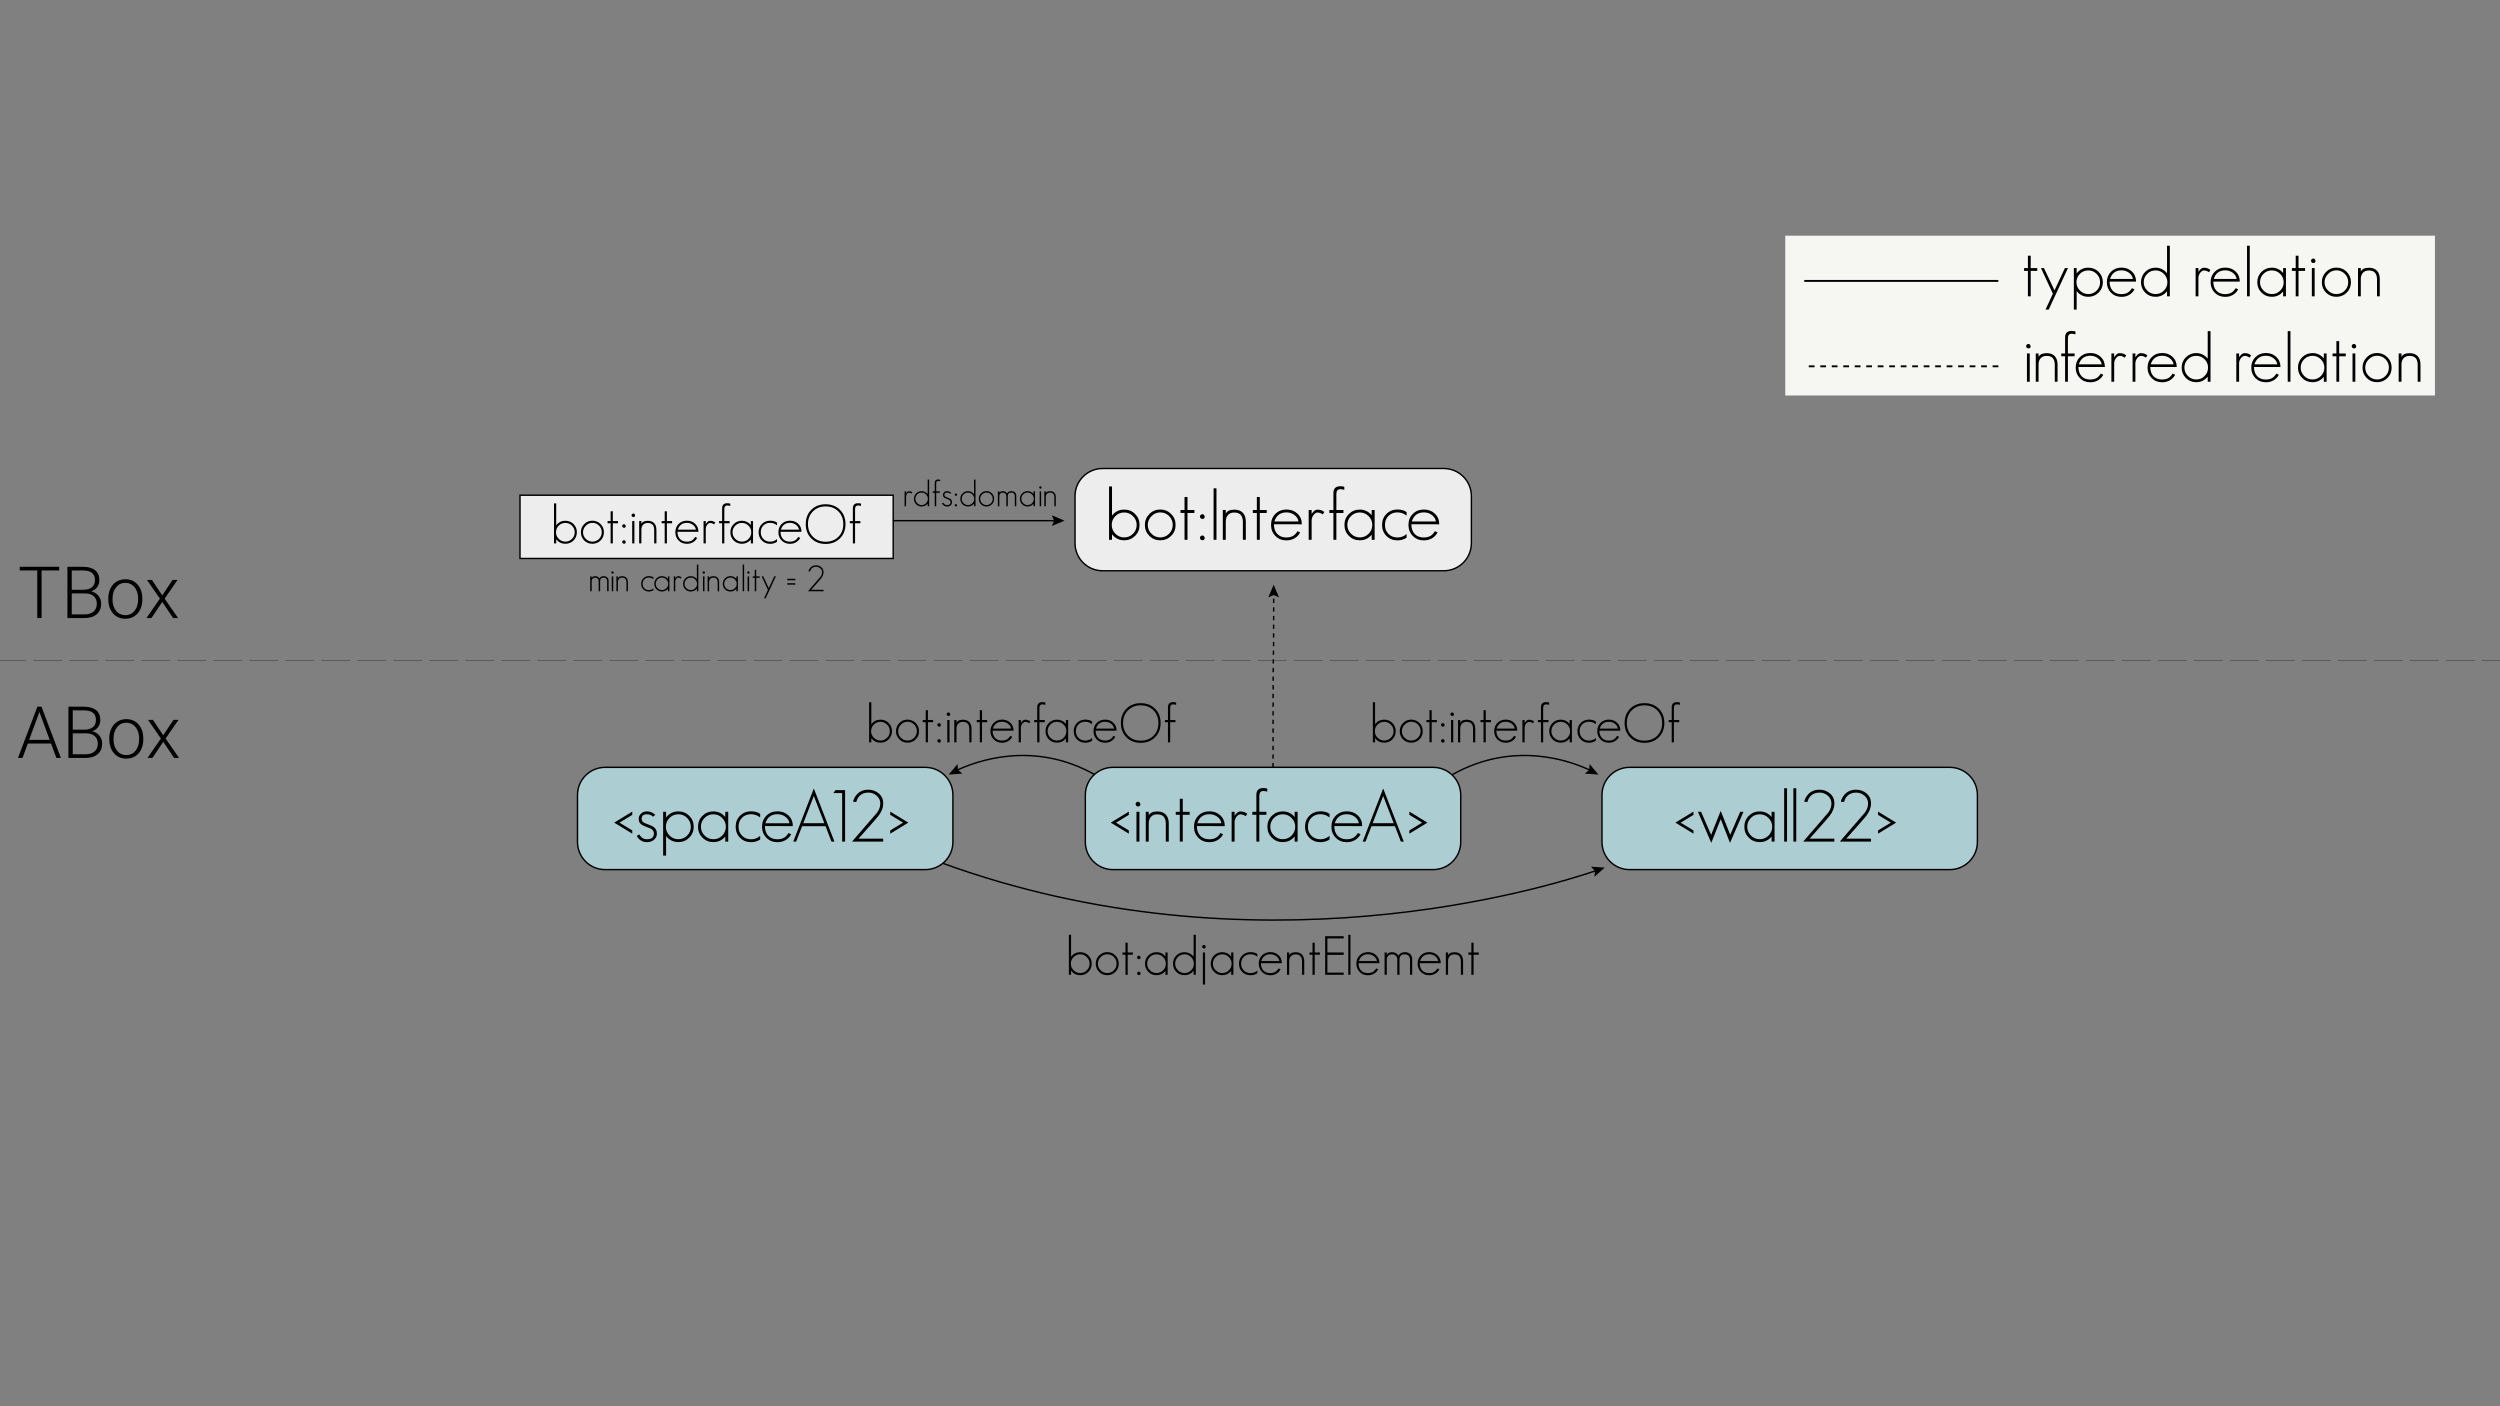<?xml version="1.0" encoding="utf-8"?>
<!-- Generator: Adobe Illustrator 16.0.0, SVG Export Plug-In . SVG Version: 6.00 Build 0)  -->
<!DOCTYPE svg PUBLIC "-//W3C//DTD SVG 1.1//EN" "http://www.w3.org/Graphics/SVG/1.1/DTD/svg11.dtd">
<svg version="1.1" id="Layer_1" xmlns="http://www.w3.org/2000/svg" xmlns:xlink="http://www.w3.org/1999/xlink" x="0px" y="0px"
	 width="1920px" height="1080px" viewBox="0 0 1920 1080" enable-background="new 0 0 1920 1080" xml:space="preserve">
<rect x="0" y="0" width="1920" height="1080" fill="#808080" stroke="none"/>
<g>
	<g>
		<path fill="none" stroke="#000000" stroke-width="1.107" stroke-miterlimit="10" d="M722.971,662.611
			c240.489,87.771,463.595,19.453,503.225,5.906"/>
		<g>
			<polygon points="1224.578,673.361 1224.881,668.916 1221.895,665.611 1232.422,666.305 			"/>
		</g>
	</g>
</g>
<path fill="#ACCED3" stroke="#000000" stroke-width="1.107" stroke-miterlimit="10" d="M1518.637,646.652
	c0,11.719-9.518,21.209-21.23,21.209h-245.864c-11.724,0-21.218-9.49-21.218-21.209V610.52c0-11.697,9.494-21.195,21.218-21.195
	h245.864c11.713,0,21.23,9.498,21.23,21.195V646.652z"/>
<g>
	<g>
		<path d="M1286.679,631.787l13.898-8.471v2.492l-9.856,5.979l9.856,5.98v2.492L1286.679,631.787z"/>
		<path d="M1328.648,647.348l-7.143-18.273l-7.254,18.273l-10.243-23.865h2.437l7.696,17.719l7.364-18.438l7.309,18.381
			l7.641-17.662h2.547L1328.648,647.348z"/>
		<path d="M1360.596,646.35v-3.932c-2.399,2.881-5.445,4.32-9.136,4.32c-3.322,0-6.109-1.127-8.36-3.379
			c-2.289-2.287-3.434-5.094-3.434-8.416s1.126-6.107,3.378-8.359c2.288-2.289,5.094-3.434,8.416-3.434
			c3.654,0,6.7,1.439,9.136,4.318v-3.986h2.271v22.867H1360.596z M1358.215,628.189c-1.882-1.883-4.134-2.824-6.755-2.824
			c-2.657,0-4.909,0.924-6.755,2.768c-1.883,1.883-2.824,4.154-2.824,6.811c0,2.621,0.941,4.873,2.824,6.756
			s4.134,2.824,6.755,2.824c2.658,0,4.909-0.922,6.755-2.77c1.883-1.883,2.824-4.152,2.824-6.811
			C1361.039,632.324,1360.098,630.072,1358.215,628.189z"/>
		<path d="M1370.23,646.35v-40.973h2.215v40.973H1370.23z"/>
		<path d="M1377.317,646.35v-40.973h2.215v40.973H1377.317z"/>
		<path d="M1405.224,626.473c-0.333,0.406-0.831,1.006-1.495,1.799c-0.665,0.795-1.515,1.781-2.547,2.963l-11.352,12.846h18.937
			v2.27h-23.919l19.379-22.424c1.55-2.215,2.325-4.521,2.325-6.922c0-2.324-0.923-4.299-2.769-5.924
			c-1.846-1.586-3.986-2.381-6.423-2.381c-2.989,0-5.334,0.961-7.031,2.879c-1.034,1.145-1.754,2.566-2.16,4.264h-2.491
			c0.258-1.92,1.218-3.82,2.879-5.703c2.215-2.436,5.149-3.654,8.804-3.654c3.138,0,5.832,0.979,8.084,2.934
			c2.251,1.92,3.378,4.449,3.378,7.586C1408.822,620.215,1407.622,623.371,1405.224,626.473z"/>
		<path d="M1433.351,626.473c-0.333,0.406-0.831,1.006-1.495,1.799c-0.665,0.795-1.515,1.781-2.547,2.963l-11.352,12.846h18.937
			v2.27h-23.919l19.379-22.424c1.55-2.215,2.325-4.521,2.325-6.922c0-2.324-0.923-4.299-2.769-5.924
			c-1.846-1.586-3.986-2.381-6.423-2.381c-2.989,0-5.334,0.961-7.031,2.879c-1.034,1.145-1.754,2.566-2.16,4.264h-2.491
			c0.258-1.92,1.218-3.82,2.879-5.703c2.215-2.436,5.149-3.654,8.804-3.654c3.138,0,5.832,0.979,8.084,2.934
			c2.251,1.92,3.378,4.449,3.378,7.586C1436.949,620.215,1435.749,623.371,1433.351,626.473z"/>
		<path d="M1442.319,640.26v-2.492l9.801-5.98l-9.801-5.979v-2.492l13.897,8.471L1442.319,640.26z"/>
	</g>
</g>
<path fill="#ACCED3" stroke="#000000" stroke-width="1.107" stroke-miterlimit="10" d="M1121.843,646.652
	c0,11.719-9.519,21.209-21.228,21.209H854.76c-11.723,0-21.218-9.49-21.218-21.209V610.52c0-11.697,9.495-21.195,21.218-21.195
	h245.855c11.709,0,21.228,9.498,21.228,21.195V646.652z"/>
<g>
	<g>
		<path d="M853.044,631.787l13.898-8.471v2.492l-9.856,5.979l9.856,5.98v2.492L853.044,631.787z"/>
		<path d="M873.974,619.385c-0.407,0-0.831-0.166-1.273-0.498c-0.333-0.332-0.518-0.775-0.554-1.328
			c0-0.998,0.608-1.605,1.827-1.828c0.922,0,1.531,0.609,1.827,1.828C875.801,618.775,875.191,619.385,873.974,619.385z
			 M872.811,646.35v-22.867h2.271v22.867H872.811z"/>
		<path d="M895.346,646.35v-13.676c0-4.836-2.179-7.254-6.533-7.254c-2.142,0-3.766,0.629-4.873,1.883
			c-1.145,1.256-1.716,2.973-1.716,5.15v13.896h-2.271v-22.867h2.271v2.77c1.032-2.031,3.229-3.047,6.589-3.047
			c2.842,0,5.02,0.813,6.533,2.438s2.271,3.895,2.271,6.811v13.896H895.346z"/>
		<path d="M908.356,625.752v20.598h-2.27v-20.598h-3.101v-2.27h3.101v-10.021h2.27v10.021h5.315v2.27H908.356z"/>
		<path d="M919.21,634.445c0,3.102,0.83,5.557,2.491,7.365c1.734,1.846,4.115,2.768,7.143,2.768c1.551,0,2.953-0.258,4.208-0.775
			c1.587-0.664,3.009-2.012,4.264-4.041l2.049,0.941c-1.439,2.73-3.654,4.576-6.645,5.537c-1.145,0.367-2.437,0.553-3.876,0.553
			c-3.433,0-6.257-1.125-8.472-3.377c-2.252-2.252-3.377-5.076-3.377-8.473c0-3.432,1.107-6.256,3.322-8.471
			c2.251-2.252,5.094-3.377,8.526-3.377c3.396,0,6.201,1.051,8.416,3.156c2.251,2.104,3.378,4.836,3.378,8.193H919.21z
			 M934.824,627.191c-1.736-1.254-3.729-1.881-5.98-1.881c-4.726,0-7.826,2.324-9.302,6.977h18.549
			C937.721,630.182,936.632,628.484,934.824,627.191z"/>
		<path d="M956.694,626.859c-0.591-0.441-1.218-0.793-1.883-1.051c-0.664-0.258-1.365-0.389-2.104-0.389
			c-0.628,0-1.218,0.195-1.771,0.582s-1.034,0.867-1.44,1.439s-0.729,1.209-0.969,1.91s-0.359,1.348-0.359,1.938v15.061h-2.271
			v-22.867h2.271v3.102c0.479-0.85,1.107-1.625,1.882-2.326c0.775-0.701,1.624-1.053,2.548-1.053c1.144,0,2.085,0.131,2.823,0.389
			s1.568,0.719,2.492,1.385L956.694,626.859z"/>
		<path d="M971.755,607.646l-1.495-0.166c-2.067,0-3.101,1.219-3.101,3.654v12.348h5.426v2.27h-5.426v20.598h-2.271v-20.598h-3.101
			v-2.27h3.101v-13.012c0-3.506,1.771-5.26,5.315-5.26c0.812,0,1.329,0.037,1.551,0.111c0.442,0,0.941,0.129,1.495,0.387v2.27
			L971.755,607.646z"/>
		<path d="M994.29,646.35v-3.932c-2.399,2.881-5.445,4.32-9.136,4.32c-3.322,0-6.109-1.127-8.36-3.379
			c-2.289-2.287-3.434-5.094-3.434-8.416s1.126-6.107,3.378-8.359c2.288-2.289,5.094-3.434,8.416-3.434
			c3.654,0,6.7,1.439,9.136,4.318v-3.986h2.271v22.867H994.29z M991.909,628.189c-1.882-1.883-4.134-2.824-6.755-2.824
			c-2.657,0-4.909,0.924-6.755,2.768c-1.883,1.883-2.824,4.154-2.824,6.811c0,2.621,0.941,4.873,2.824,6.756
			s4.134,2.824,6.755,2.824c2.658,0,4.909-0.922,6.755-2.77c1.883-1.883,2.824-4.152,2.824-6.811
			C994.733,632.324,993.792,630.072,991.909,628.189z"/>
		<path d="M1014.112,646.793c-3.396,0-6.22-1.125-8.472-3.377s-3.377-5.076-3.377-8.473c0-3.395,1.125-6.219,3.377-8.471
			s5.075-3.377,8.472-3.377c2.916,0,5.241,0.664,6.977,1.992v2.713l-1.439-0.941l-1.551-0.83c-1.402-0.479-2.731-0.719-3.986-0.719
			c-2.843,0-5.149,0.885-6.921,2.656c-1.809,1.811-2.713,4.135-2.713,6.977c0,2.807,0.904,5.113,2.713,6.922
			c1.808,1.809,4.115,2.713,6.921,2.713c2.658,0,4.983-0.887,6.977-2.658v2.824C1019.021,646.111,1016.696,646.793,1014.112,646.793
			z"/>
		<path d="M1024.744,634.445c0,3.102,0.83,5.557,2.491,7.365c1.734,1.846,4.115,2.768,7.143,2.768c1.551,0,2.953-0.258,4.208-0.775
			c1.587-0.664,3.009-2.012,4.264-4.041l2.049,0.941c-1.439,2.73-3.654,4.576-6.645,5.537c-1.145,0.367-2.437,0.553-3.876,0.553
			c-3.433,0-6.257-1.125-8.472-3.377c-2.252-2.252-3.377-5.076-3.377-8.473c0-3.432,1.107-6.256,3.322-8.471
			c2.251-2.252,5.094-3.377,8.526-3.377c3.396,0,6.201,1.051,8.416,3.156c2.251,2.104,3.378,4.836,3.378,8.193H1024.744z
			 M1040.358,627.191c-1.736-1.254-3.729-1.881-5.98-1.881c-4.726,0-7.826,2.324-9.302,6.977h18.549
			C1043.255,630.182,1042.166,628.484,1040.358,627.191z"/>
		<path d="M1075.851,646.35l-4.541-11.848h-17.994l-4.596,11.848h-2.215l15.78-40.807l15.835,40.807H1075.851z M1062.285,611.301
			l-8.084,20.93h16.168L1062.285,611.301z"/>
		<path d="M1082.384,640.26v-2.492l9.801-5.98l-9.801-5.979v-2.492l13.897,8.471L1082.384,640.26z"/>
	</g>
</g>
<g>
	<g>
		<path d="M1069.384,567.81c-1.717,1.718-3.82,2.575-6.312,2.575c-2.852,0-5.191-1.148-7.019-3.447v3.156h-1.702v-30.73h1.702
			v16.777c1.8-2.298,4.139-3.447,7.019-3.447c2.491,0,4.581,0.846,6.271,2.533c1.716,1.717,2.574,3.82,2.574,6.313
			S1071.072,566.121,1069.384,567.81z M1068.139,556.473c-1.412-1.412-3.102-2.117-5.066-2.117c-1.993,0-3.683,0.691-5.066,2.076
			c-1.412,1.412-2.118,3.114-2.118,5.107c0,1.967,0.706,3.654,2.118,5.066s3.101,2.117,5.066,2.117c1.993,0,3.682-0.691,5.066-2.076
			c1.412-1.412,2.117-3.114,2.117-5.107C1070.256,559.574,1069.551,557.885,1068.139,556.473z"/>
		<path d="M1090.148,567.81c-1.718,1.718-3.821,2.575-6.313,2.575s-4.582-0.845-6.271-2.533c-1.717-1.717-2.575-3.82-2.575-6.313
			c0-2.464,0.858-4.554,2.575-6.271c1.688-1.744,3.779-2.616,6.271-2.616c2.464,0,4.554,0.858,6.271,2.574
			c1.716,1.717,2.575,3.82,2.575,6.313S1091.836,566.121,1090.148,567.81z M1088.943,556.432c-1.385-1.412-3.087-2.118-5.107-2.118
			c-1.938,0-3.613,0.72-5.024,2.159c-1.44,1.439-2.16,3.129-2.16,5.066c0,1.967,0.706,3.654,2.118,5.066s3.101,2.117,5.066,2.117
			c1.993,0,3.682-0.691,5.066-2.076c1.412-1.412,2.118-3.114,2.118-5.107C1091.021,559.519,1090.328,557.816,1088.943,556.432z"/>
		<path d="M1099.532,554.646v15.448h-1.702v-15.448h-2.326v-1.702h2.326v-7.517h1.702v7.517h3.986v1.702H1099.532z"/>
		<path d="M1108.087,558.092c-0.305,0-0.623-0.124-0.955-0.373c-0.249-0.25-0.388-0.582-0.415-0.996c0-0.748,0.456-1.205,1.37-1.371
			c0.691,0,1.148,0.457,1.37,1.371C1109.457,557.636,1109.001,558.092,1108.087,558.092z M1108.087,570.343
			c-0.305,0-0.623-0.124-0.955-0.374c-0.249-0.248-0.388-0.581-0.415-0.996c0-0.748,0.456-1.205,1.37-1.371
			c0.691,0,1.148,0.457,1.37,1.371C1109.457,569.887,1109.001,570.343,1108.087,570.343z"/>
		<path d="M1115.271,549.87c-0.305,0-0.623-0.124-0.955-0.374c-0.249-0.249-0.388-0.581-0.415-0.996c0-0.748,0.457-1.205,1.37-1.371
			c0.692,0,1.148,0.457,1.371,1.371C1116.642,549.413,1116.185,549.87,1115.271,549.87z M1114.398,570.094v-17.15h1.703v17.15
			H1114.398z"/>
		<path d="M1131.3,570.094v-10.258c0-3.626-1.634-5.439-4.9-5.439c-1.605,0-2.823,0.471-3.654,1.412
			c-0.858,0.941-1.287,2.229-1.287,3.861v10.424h-1.702v-17.15h1.702v2.076c0.774-1.522,2.422-2.284,4.941-2.284
			c2.132,0,3.765,0.609,4.9,1.827c1.135,1.219,1.703,2.922,1.703,5.107v10.424H1131.3z"/>
		<path d="M1141.059,554.646v15.448h-1.702v-15.448h-2.326v-1.702h2.326v-7.517h1.702v7.517h3.986v1.702H1141.059z"/>
		<path d="M1149.198,561.166c0,2.324,0.623,4.166,1.868,5.522c1.302,1.385,3.087,2.076,5.357,2.076c1.163,0,2.215-0.193,3.156-0.581
			c1.189-0.498,2.256-1.509,3.197-3.031l1.536,0.705c-1.079,2.05-2.74,3.434-4.982,4.153c-0.858,0.276-1.827,0.415-2.907,0.415
			c-2.575,0-4.692-0.844-6.354-2.533c-1.689-1.688-2.533-3.807-2.533-6.354c0-2.574,0.83-4.692,2.491-6.354
			c1.688-1.688,3.82-2.533,6.396-2.533c2.547,0,4.651,0.789,6.313,2.367c1.688,1.578,2.533,3.627,2.533,6.146H1149.198z
			 M1160.909,555.725c-1.302-0.939-2.797-1.411-4.485-1.411c-3.544,0-5.87,1.744-6.977,5.232h13.911
			C1163.082,557.968,1162.265,556.695,1160.909,555.725z"/>
		<path d="M1177.312,555.477c-0.443-0.332-0.914-0.596-1.412-0.789s-1.024-0.291-1.578-0.291c-0.471,0-0.913,0.146-1.329,0.436
			c-0.415,0.291-0.775,0.651-1.079,1.08c-0.306,0.43-0.547,0.907-0.728,1.433c-0.18,0.526-0.27,1.011-0.27,1.454v11.295h-1.702
			v-17.15h1.702v2.325c0.359-0.637,0.831-1.218,1.412-1.744s1.218-0.789,1.91-0.789c0.857,0,1.563,0.097,2.118,0.29
			c0.553,0.195,1.176,0.541,1.868,1.039L1177.312,555.477z"/>
		<path d="M1188.606,541.066l-1.121-0.125c-1.551,0-2.326,0.914-2.326,2.741v9.261h4.07v1.702h-4.07v15.448h-1.702v-15.448h-2.325
			v-1.702h2.325v-9.76c0-2.629,1.329-3.945,3.986-3.945c0.608,0,0.997,0.028,1.163,0.083c0.332,0,0.706,0.098,1.121,0.291v1.703
			L1188.606,541.066z"/>
		<path d="M1205.509,570.094v-2.948c-1.8,2.159-4.084,3.239-6.852,3.239c-2.491,0-4.582-0.845-6.271-2.533
			c-1.717-1.717-2.575-3.82-2.575-6.313s0.845-4.582,2.533-6.271c1.717-1.716,3.821-2.575,6.313-2.575
			c2.741,0,5.024,1.08,6.852,3.24v-2.99h1.703v17.15H1205.509z M1203.724,556.473c-1.412-1.412-3.101-2.117-5.066-2.117
			c-1.993,0-3.683,0.691-5.066,2.076c-1.412,1.412-2.118,3.114-2.118,5.107c0,1.967,0.706,3.654,2.118,5.066
			s3.101,2.117,5.066,2.117c1.993,0,3.682-0.691,5.066-2.076c1.412-1.412,2.118-3.114,2.118-5.107
			C1205.842,559.574,1205.136,557.885,1203.724,556.473z"/>
		<path d="M1220.376,570.426c-2.548,0-4.666-0.844-6.354-2.533c-1.689-1.688-2.533-3.807-2.533-6.354s0.844-4.664,2.533-6.354
			c1.688-1.688,3.806-2.533,6.354-2.533c2.187,0,3.931,0.498,5.232,1.495v2.034l-1.08-0.705l-1.163-0.623
			c-1.052-0.359-2.049-0.54-2.989-0.54c-2.133,0-3.862,0.665-5.191,1.993c-1.356,1.357-2.034,3.102-2.034,5.232
			c0,2.104,0.678,3.835,2.034,5.191s3.087,2.034,5.191,2.034c1.993,0,3.737-0.664,5.232-1.993v2.118
			C1224.058,569.914,1222.313,570.426,1220.376,570.426z"/>
		<path d="M1228.349,561.166c0,2.324,0.623,4.166,1.868,5.522c1.302,1.385,3.087,2.076,5.357,2.076c1.163,0,2.215-0.193,3.156-0.581
			c1.189-0.498,2.256-1.509,3.197-3.031l1.536,0.705c-1.079,2.05-2.74,3.434-4.982,4.153c-0.858,0.276-1.827,0.415-2.907,0.415
			c-2.575,0-4.692-0.844-6.354-2.533c-1.689-1.688-2.533-3.807-2.533-6.354c0-2.574,0.83-4.692,2.491-6.354
			c1.688-1.688,3.82-2.533,6.396-2.533c2.547,0,4.651,0.789,6.313,2.367c1.688,1.578,2.533,3.627,2.533,6.146H1228.349z
			 M1240.06,555.725c-1.302-0.939-2.797-1.411-4.485-1.411c-3.544,0-5.87,1.744-6.977,5.232h13.911
			C1242.232,557.968,1241.415,556.695,1240.06,555.725z"/>
		<path d="M1273.944,566.232c-2.852,2.852-6.52,4.276-11.005,4.276c-4.484,0-8.139-1.411-10.963-4.235
			c-2.852-2.852-4.277-6.52-4.277-11.005s1.412-8.14,4.236-10.964c2.851-2.851,6.52-4.277,11.004-4.277
			c4.458,0,8.126,1.412,11.005,4.236c2.852,2.852,4.277,6.52,4.277,11.005S1276.796,563.408,1273.944,566.232z M1272.74,545.51
			c-2.547-2.547-5.813-3.82-9.801-3.82c-3.931,0-7.17,1.273-9.717,3.82c-2.548,2.547-3.82,5.8-3.82,9.759
			c0,3.96,1.259,7.198,3.778,9.718c2.547,2.547,5.8,3.82,9.759,3.82c3.987,0,7.254-1.246,9.801-3.738
			c2.519-2.518,3.779-5.785,3.779-9.8C1276.52,551.281,1275.259,548.029,1272.74,545.51z"/>
		<path d="M1289.019,541.066l-1.121-0.125c-1.551,0-2.326,0.914-2.326,2.741v9.261h4.07v1.702h-4.07v15.448h-1.702v-15.448h-2.325
			v-1.702h2.325v-9.76c0-2.629,1.329-3.945,3.986-3.945c0.608,0,0.997,0.028,1.163,0.083c0.332,0,0.706,0.098,1.121,0.291v1.703
			L1289.019,541.066z"/>
	</g>
</g>
<g>
	<g>
		<path d="M835.918,746.377c-1.717,1.717-3.82,2.576-6.312,2.576c-2.852,0-5.191-1.148-7.019-3.447v3.156h-1.702v-30.73h1.702
			v16.777c1.8-2.299,4.139-3.447,7.019-3.447c2.491,0,4.581,0.846,6.271,2.533c1.716,1.717,2.574,3.82,2.574,6.313
			S837.606,744.689,835.918,746.377z M834.673,735.041c-1.412-1.412-3.102-2.119-5.066-2.119c-1.993,0-3.683,0.693-5.066,2.078
			c-1.412,1.41-2.118,3.113-2.118,5.107c0,1.965,0.706,3.654,2.118,5.066s3.101,2.117,5.066,2.117c1.993,0,3.682-0.691,5.066-2.076
			c1.412-1.412,2.117-3.115,2.117-5.107C836.79,738.141,836.085,736.453,834.673,735.041z"/>
		<path d="M856.683,746.377c-1.718,1.717-3.821,2.576-6.313,2.576s-4.582-0.846-6.271-2.533c-1.717-1.717-2.575-3.82-2.575-6.313
			c0-2.465,0.858-4.555,2.575-6.271c1.688-1.744,3.779-2.615,6.271-2.615c2.464,0,4.554,0.857,6.271,2.574
			c1.716,1.717,2.575,3.82,2.575,6.313S858.37,744.689,856.683,746.377z M855.478,735c-1.385-1.412-3.087-2.119-5.107-2.119
			c-1.938,0-3.613,0.721-5.024,2.16c-1.44,1.439-2.16,3.129-2.16,5.066c0,1.965,0.706,3.654,2.118,5.066s3.101,2.117,5.066,2.117
			c1.993,0,3.682-0.691,5.066-2.076c1.412-1.412,2.118-3.115,2.118-5.107C857.555,738.086,856.862,736.385,855.478,735z"/>
		<path d="M866.066,733.213v15.449h-1.702v-15.449h-2.326v-1.701h2.326v-7.518h1.702v7.518h3.986v1.701H866.066z"/>
		<path d="M874.621,736.66c-0.305,0-0.623-0.125-0.955-0.373c-0.249-0.25-0.388-0.582-0.415-0.998c0-0.746,0.456-1.203,1.37-1.369
			c0.691,0,1.148,0.457,1.37,1.369C875.991,736.203,875.535,736.66,874.621,736.66z M874.621,748.91
			c-0.305,0-0.623-0.123-0.955-0.373c-0.249-0.25-0.388-0.582-0.415-0.996c0-0.748,0.456-1.205,1.37-1.371
			c0.691,0,1.148,0.457,1.37,1.371C875.991,748.453,875.535,748.91,874.621,748.91z"/>
		<path d="M895.052,748.662v-2.949c-1.8,2.16-4.084,3.24-6.852,3.24c-2.491,0-4.582-0.846-6.271-2.533
			c-1.717-1.717-2.575-3.82-2.575-6.313s0.845-4.582,2.533-6.271c1.717-1.715,3.821-2.574,6.313-2.574
			c2.741,0,5.024,1.08,6.852,3.238v-2.988h1.703v17.15H895.052z M893.267,735.041c-1.412-1.412-3.101-2.119-5.066-2.119
			c-1.993,0-3.683,0.693-5.066,2.078c-1.412,1.41-2.118,3.113-2.118,5.107c0,1.965,0.706,3.654,2.118,5.066s3.101,2.117,5.066,2.117
			c1.993,0,3.682-0.691,5.066-2.076c1.412-1.412,2.118-3.115,2.118-5.107C895.385,738.141,894.679,736.453,893.267,735.041z"/>
		<path d="M916.688,748.662v-3.074c-1.827,2.244-4.152,3.365-6.977,3.365c-2.491,0-4.582-0.846-6.271-2.533
			c-1.717-1.717-2.574-3.82-2.574-6.313s0.844-4.582,2.532-6.271c1.717-1.715,3.821-2.574,6.313-2.574
			c2.741,0,5.066,1.121,6.977,3.363v-16.693h1.703v30.73H916.688z M914.777,735.041c-1.412-1.412-3.101-2.119-5.066-2.119
			c-1.993,0-3.683,0.693-5.066,2.078c-1.412,1.41-2.118,3.113-2.118,5.107c0,1.965,0.706,3.654,2.118,5.066s3.101,2.117,5.066,2.117
			c1.993,0,3.682-0.691,5.066-2.076c1.412-1.412,2.118-3.115,2.118-5.107C916.896,738.141,916.189,736.453,914.777,735.041z"/>
		<path d="M924.619,728.438c-0.305,0-0.623-0.125-0.955-0.373c-0.249-0.25-0.388-0.582-0.415-0.996c0-0.748,0.457-1.205,1.37-1.371
			c0.692,0,1.148,0.457,1.371,1.371C925.99,727.98,925.533,728.438,924.619,728.438z M923.789,756.137v-24.625h1.702v24.625H923.789
			z"/>
		<path d="M945.549,748.662v-2.949c-1.8,2.16-4.084,3.24-6.852,3.24c-2.491,0-4.582-0.846-6.271-2.533
			c-1.717-1.717-2.575-3.82-2.575-6.313s0.845-4.582,2.533-6.271c1.717-1.715,3.821-2.574,6.313-2.574
			c2.741,0,5.024,1.08,6.852,3.238v-2.988h1.703v17.15H945.549z M943.764,735.041c-1.412-1.412-3.101-2.119-5.066-2.119
			c-1.993,0-3.683,0.693-5.066,2.078c-1.412,1.41-2.118,3.113-2.118,5.107c0,1.965,0.706,3.654,2.118,5.066s3.101,2.117,5.066,2.117
			c1.993,0,3.682-0.691,5.066-2.076c1.412-1.412,2.118-3.115,2.118-5.107C945.882,738.141,945.176,736.453,943.764,735.041z"/>
		<path d="M960.416,748.994c-2.548,0-4.666-0.844-6.354-2.533c-1.689-1.689-2.533-3.807-2.533-6.354s0.844-4.666,2.533-6.354
			c1.688-1.689,3.806-2.533,6.354-2.533c2.187,0,3.931,0.498,5.232,1.494v2.035l-1.08-0.705l-1.163-0.623
			c-1.052-0.359-2.049-0.541-2.989-0.541c-2.133,0-3.862,0.664-5.191,1.994c-1.356,1.355-2.034,3.1-2.034,5.232
			c0,2.104,0.678,3.834,2.034,5.191c1.356,1.355,3.087,2.033,5.191,2.033c1.993,0,3.737-0.664,5.232-1.992v2.117
			C964.098,748.482,962.354,748.994,960.416,748.994z"/>
		<path d="M968.389,739.732c0,2.326,0.623,4.168,1.868,5.523c1.302,1.385,3.087,2.076,5.357,2.076c1.163,0,2.215-0.193,3.156-0.58
			c1.189-0.498,2.256-1.51,3.197-3.031l1.536,0.705c-1.079,2.049-2.74,3.434-4.982,4.152c-0.858,0.277-1.827,0.416-2.907,0.416
			c-2.575,0-4.692-0.844-6.354-2.533c-1.689-1.689-2.533-3.807-2.533-6.354c0-2.574,0.83-4.693,2.491-6.354
			c1.688-1.689,3.82-2.533,6.396-2.533c2.547,0,4.651,0.789,6.313,2.367c1.688,1.578,2.533,3.627,2.533,6.145H968.389z
			 M980.1,734.293c-1.302-0.941-2.797-1.412-4.485-1.412c-3.544,0-5.87,1.744-6.977,5.232h13.911
			C982.272,736.535,981.455,735.262,980.1,734.293z"/>
		<path d="M999.948,748.662v-10.258c0-3.627-1.634-5.439-4.9-5.439c-1.605,0-2.823,0.471-3.654,1.412
			c-0.858,0.941-1.287,2.229-1.287,3.861v10.424h-1.702v-17.15h1.702v2.076c0.774-1.523,2.422-2.285,4.941-2.285
			c2.132,0,3.765,0.609,4.9,1.828c1.135,1.219,1.703,2.92,1.703,5.107v10.424H999.948z"/>
		<path d="M1009.707,733.213v15.449h-1.702v-15.449h-2.326v-1.701h2.326v-7.518h1.702v7.518h3.986v1.701H1009.707z"/>
		<path d="M1017.723,748.662v-29.65h14.244v1.701h-12.541v10.799h12.541v1.826h-12.541v13.621h12.541v1.703H1017.723z"/>
		<path d="M1035.495,748.662v-30.73h1.661v30.73H1035.495z"/>
		<path d="M1043.344,739.732c0,2.326,0.623,4.168,1.868,5.523c1.302,1.385,3.087,2.076,5.357,2.076c1.163,0,2.215-0.193,3.156-0.58
			c1.189-0.498,2.256-1.51,3.197-3.031l1.536,0.705c-1.079,2.049-2.74,3.434-4.982,4.152c-0.858,0.277-1.827,0.416-2.907,0.416
			c-2.575,0-4.692-0.844-6.354-2.533c-1.689-1.689-2.533-3.807-2.533-6.354c0-2.574,0.83-4.693,2.491-6.354
			c1.688-1.689,3.82-2.533,6.396-2.533c2.547,0,4.651,0.789,6.313,2.367c1.688,1.578,2.533,3.627,2.533,6.145H1043.344z
			 M1055.055,734.293c-1.302-0.941-2.797-1.412-4.485-1.412c-3.544,0-5.87,1.744-6.977,5.232h13.911
			C1057.228,736.535,1056.41,735.262,1055.055,734.293z"/>
		<path d="M1082.877,748.662v-11.836c0-1.051-0.347-1.965-1.038-2.74c-0.692-0.775-1.689-1.164-2.99-1.164
			c-2.686,0-4.028,1.303-4.028,3.904v11.836h-1.702v-11.836c0-1.162-0.389-2.09-1.163-2.781c-0.804-0.748-1.759-1.123-2.865-1.123
			c-1.136,0-2.091,0.361-2.865,1.08c-0.775,0.693-1.163,1.635-1.163,2.824v11.836h-1.702v-17.15h1.702v1.701
			c0.831-1.301,2.173-1.951,4.028-1.951c2.215,0,3.848,0.9,4.9,2.699c0.996-1.799,2.616-2.699,4.858-2.699
			c1.716,0,3.101,0.484,4.152,1.453c1.052,0.996,1.578,2.367,1.578,4.111v11.836H1082.877z"/>
		<path d="M1090.393,739.732c0,2.326,0.623,4.168,1.868,5.523c1.302,1.385,3.087,2.076,5.357,2.076c1.163,0,2.215-0.193,3.156-0.58
			c1.189-0.498,2.256-1.51,3.197-3.031l1.536,0.705c-1.079,2.049-2.74,3.434-4.982,4.152c-0.858,0.277-1.827,0.416-2.907,0.416
			c-2.575,0-4.692-0.844-6.354-2.533c-1.689-1.689-2.533-3.807-2.533-6.354c0-2.574,0.83-4.693,2.491-6.354
			c1.688-1.689,3.82-2.533,6.396-2.533c2.547,0,4.651,0.789,6.313,2.367c1.688,1.578,2.533,3.627,2.533,6.145H1090.393z
			 M1102.104,734.293c-1.302-0.941-2.797-1.412-4.485-1.412c-3.544,0-5.87,1.744-6.977,5.232h13.911
			C1104.276,736.535,1103.459,735.262,1102.104,734.293z"/>
		<path d="M1121.952,748.662v-10.258c0-3.627-1.634-5.439-4.9-5.439c-1.605,0-2.823,0.471-3.654,1.412
			c-0.858,0.941-1.287,2.229-1.287,3.861v10.424h-1.702v-17.15h1.702v2.076c0.774-1.523,2.422-2.285,4.941-2.285
			c2.132,0,3.765,0.609,4.9,1.828c1.135,1.219,1.703,2.92,1.703,5.107v10.424H1121.952z"/>
		<path d="M1131.711,733.213v15.449h-1.702v-15.449h-2.326v-1.701h2.326v-7.518h1.702v7.518h3.986v1.701H1131.711z"/>
	</g>
</g>
<g>
	<g>
		<path d="M682.509,567.81c-1.717,1.718-3.82,2.575-6.312,2.575c-2.852,0-5.191-1.148-7.019-3.447v3.156h-1.702v-30.73h1.702v16.777
			c1.8-2.298,4.139-3.447,7.019-3.447c2.491,0,4.581,0.846,6.271,2.533c1.716,1.717,2.574,3.82,2.574,6.313
			S684.197,566.121,682.509,567.81z M681.264,556.473c-1.412-1.412-3.102-2.117-5.066-2.117c-1.993,0-3.683,0.691-5.066,2.076
			c-1.412,1.412-2.118,3.114-2.118,5.107c0,1.967,0.706,3.654,2.118,5.066s3.101,2.117,5.066,2.117c1.993,0,3.682-0.691,5.066-2.076
			c1.412-1.412,2.117-3.114,2.117-5.107C683.381,559.574,682.676,557.885,681.264,556.473z"/>
		<path d="M703.273,567.81c-1.718,1.718-3.821,2.575-6.313,2.575s-4.582-0.845-6.271-2.533c-1.717-1.717-2.575-3.82-2.575-6.313
			c0-2.464,0.858-4.554,2.575-6.271c1.688-1.744,3.779-2.616,6.271-2.616c2.464,0,4.554,0.858,6.271,2.574
			c1.716,1.717,2.575,3.82,2.575,6.313S704.961,566.121,703.273,567.81z M702.068,556.432c-1.385-1.412-3.087-2.118-5.107-2.118
			c-1.938,0-3.613,0.72-5.024,2.159c-1.44,1.439-2.16,3.129-2.16,5.066c0,1.967,0.706,3.654,2.118,5.066s3.101,2.117,5.066,2.117
			c1.993,0,3.682-0.691,5.066-2.076c1.412-1.412,2.118-3.114,2.118-5.107C704.146,559.519,703.453,557.816,702.068,556.432z"/>
		<path d="M712.657,554.646v15.448h-1.702v-15.448h-2.326v-1.702h2.326v-7.517h1.702v7.517h3.986v1.702H712.657z"/>
		<path d="M721.212,558.092c-0.305,0-0.623-0.124-0.955-0.373c-0.249-0.25-0.388-0.582-0.415-0.996c0-0.748,0.456-1.205,1.37-1.371
			c0.691,0,1.148,0.457,1.37,1.371C722.582,557.636,722.126,558.092,721.212,558.092z M721.212,570.343
			c-0.305,0-0.623-0.124-0.955-0.374c-0.249-0.248-0.388-0.581-0.415-0.996c0-0.748,0.456-1.205,1.37-1.371
			c0.691,0,1.148,0.457,1.37,1.371C722.582,569.887,722.126,570.343,721.212,570.343z"/>
		<path d="M728.396,549.87c-0.305,0-0.623-0.124-0.955-0.374c-0.249-0.249-0.388-0.581-0.415-0.996c0-0.748,0.457-1.205,1.37-1.371
			c0.692,0,1.148,0.457,1.371,1.371C729.767,549.413,729.31,549.87,728.396,549.87z M727.523,570.094v-17.15h1.703v17.15H727.523z"
			/>
		<path d="M744.425,570.094v-10.258c0-3.626-1.634-5.439-4.9-5.439c-1.605,0-2.823,0.471-3.654,1.412
			c-0.858,0.941-1.287,2.229-1.287,3.861v10.424h-1.702v-17.15h1.702v2.076c0.774-1.522,2.422-2.284,4.941-2.284
			c2.132,0,3.765,0.609,4.9,1.827c1.135,1.219,1.703,2.922,1.703,5.107v10.424H744.425z"/>
		<path d="M754.184,554.646v15.448h-1.702v-15.448h-2.326v-1.702h2.326v-7.517h1.702v7.517h3.986v1.702H754.184z"/>
		<path d="M762.323,561.166c0,2.324,0.623,4.166,1.868,5.522c1.302,1.385,3.087,2.076,5.357,2.076c1.163,0,2.215-0.193,3.156-0.581
			c1.189-0.498,2.256-1.509,3.197-3.031l1.536,0.705c-1.079,2.05-2.74,3.434-4.982,4.153c-0.858,0.276-1.827,0.415-2.907,0.415
			c-2.575,0-4.692-0.844-6.354-2.533c-1.689-1.688-2.533-3.807-2.533-6.354c0-2.574,0.83-4.692,2.491-6.354
			c1.688-1.688,3.82-2.533,6.396-2.533c2.547,0,4.651,0.789,6.313,2.367c1.688,1.578,2.533,3.627,2.533,6.146H762.323z
			 M774.034,555.725c-1.302-0.939-2.797-1.411-4.485-1.411c-3.544,0-5.87,1.744-6.977,5.232h13.911
			C776.207,557.968,775.39,556.695,774.034,555.725z"/>
		<path d="M790.437,555.477c-0.443-0.332-0.914-0.596-1.412-0.789s-1.024-0.291-1.578-0.291c-0.471,0-0.913,0.146-1.329,0.436
			c-0.415,0.291-0.775,0.651-1.079,1.08c-0.306,0.43-0.547,0.907-0.728,1.433c-0.18,0.526-0.27,1.011-0.27,1.454v11.295h-1.702
			v-17.15h1.702v2.325c0.359-0.637,0.831-1.218,1.412-1.744s1.218-0.789,1.91-0.789c0.857,0,1.563,0.097,2.118,0.29
			c0.553,0.195,1.176,0.541,1.868,1.039L790.437,555.477z"/>
		<path d="M801.731,541.066l-1.121-0.125c-1.551,0-2.326,0.914-2.326,2.741v9.261h4.07v1.702h-4.07v15.448h-1.702v-15.448h-2.325
			v-1.702h2.325v-9.76c0-2.629,1.329-3.945,3.986-3.945c0.608,0,0.997,0.028,1.163,0.083c0.332,0,0.706,0.098,1.121,0.291v1.703
			L801.731,541.066z"/>
		<path d="M818.634,570.094v-2.948c-1.8,2.159-4.084,3.239-6.852,3.239c-2.491,0-4.582-0.845-6.271-2.533
			c-1.717-1.717-2.575-3.82-2.575-6.313s0.845-4.582,2.533-6.271c1.717-1.716,3.821-2.575,6.313-2.575
			c2.741,0,5.024,1.08,6.852,3.24v-2.99h1.703v17.15H818.634z M816.849,556.473c-1.412-1.412-3.101-2.117-5.066-2.117
			c-1.993,0-3.683,0.691-5.066,2.076c-1.412,1.412-2.118,3.114-2.118,5.107c0,1.967,0.706,3.654,2.118,5.066
			s3.101,2.117,5.066,2.117c1.993,0,3.682-0.691,5.066-2.076c1.412-1.412,2.118-3.114,2.118-5.107
			C818.967,559.574,818.261,557.885,816.849,556.473z"/>
		<path d="M833.501,570.426c-2.548,0-4.666-0.844-6.354-2.533c-1.689-1.688-2.533-3.807-2.533-6.354s0.844-4.664,2.533-6.354
			c1.688-1.688,3.806-2.533,6.354-2.533c2.187,0,3.931,0.498,5.232,1.495v2.034l-1.08-0.705l-1.163-0.623
			c-1.052-0.359-2.049-0.54-2.989-0.54c-2.133,0-3.862,0.665-5.191,1.993c-1.356,1.357-2.034,3.102-2.034,5.232
			c0,2.104,0.678,3.835,2.034,5.191s3.087,2.034,5.191,2.034c1.993,0,3.737-0.664,5.232-1.993v2.118
			C837.183,569.914,835.438,570.426,833.501,570.426z"/>
		<path d="M841.474,561.166c0,2.324,0.623,4.166,1.868,5.522c1.302,1.385,3.087,2.076,5.357,2.076c1.163,0,2.215-0.193,3.156-0.581
			c1.189-0.498,2.256-1.509,3.197-3.031l1.536,0.705c-1.079,2.05-2.74,3.434-4.982,4.153c-0.858,0.276-1.827,0.415-2.907,0.415
			c-2.575,0-4.692-0.844-6.354-2.533c-1.689-1.688-2.533-3.807-2.533-6.354c0-2.574,0.83-4.692,2.491-6.354
			c1.688-1.688,3.82-2.533,6.396-2.533c2.547,0,4.651,0.789,6.313,2.367c1.688,1.578,2.533,3.627,2.533,6.146H841.474z
			 M853.185,555.725c-1.302-0.939-2.797-1.411-4.485-1.411c-3.544,0-5.87,1.744-6.977,5.232h13.911
			C855.357,557.968,854.54,556.695,853.185,555.725z"/>
		<path d="M887.069,566.232c-2.852,2.852-6.52,4.276-11.005,4.276c-4.484,0-8.139-1.411-10.963-4.235
			c-2.852-2.852-4.277-6.52-4.277-11.005s1.412-8.14,4.236-10.964c2.851-2.851,6.52-4.277,11.004-4.277
			c4.458,0,8.126,1.412,11.005,4.236c2.852,2.852,4.277,6.52,4.277,11.005S889.921,563.408,887.069,566.232z M885.865,545.51
			c-2.547-2.547-5.813-3.82-9.801-3.82c-3.931,0-7.17,1.273-9.717,3.82c-2.548,2.547-3.82,5.8-3.82,9.759
			c0,3.96,1.259,7.198,3.778,9.718c2.547,2.547,5.8,3.82,9.759,3.82c3.987,0,7.254-1.246,9.801-3.738
			c2.519-2.518,3.779-5.785,3.779-9.8C889.645,551.281,888.384,548.029,885.865,545.51z"/>
		<path d="M902.144,541.066l-1.121-0.125c-1.551,0-2.326,0.914-2.326,2.741v9.261h4.07v1.702h-4.07v15.448h-1.702v-15.448h-2.325
			v-1.702h2.325v-9.76c0-2.629,1.329-3.945,3.986-3.945c0.608,0,0.997,0.028,1.163,0.083c0.332,0,0.706,0.098,1.121,0.291v1.703
			L902.144,541.066z"/>
	</g>
</g>
<g>
	<g>
		<path fill="none" stroke="#000000" stroke-width="1.107" stroke-miterlimit="10" d="M1115.453,594.895
			c47.245-26.539,90.953-10.453,106.339-3.088"/>
		<g>
			<polygon points="1217.11,594.133 1220.526,591.27 1220.836,586.826 1227.633,594.895 			"/>
		</g>
	</g>
</g>
<path fill="#ACCED3" stroke="#000000" stroke-width="1.107" stroke-miterlimit="10" d="M731.83,646.652
	c0,11.719-9.517,21.209-21.227,21.209H464.738c-11.721,0-21.221-9.49-21.221-21.209V610.52c0-11.697,9.5-21.195,21.221-21.195
	h245.865c11.71,0,21.227,9.498,21.227,21.195V646.652z"/>
<g>
	<g>
		<path d="M471.693,631.787l13.898-8.471v2.492l-9.856,5.979l9.856,5.98v2.492L471.693,631.787z"/>
		<path d="M502.313,644.91c-1.477,1.256-3.249,1.883-5.315,1.883c-3.544,0-6.201-1.605-7.974-4.816l1.938-1.164
			c0.627,1.145,1.384,2.031,2.27,2.658c0.923,0.701,2.178,1.053,3.766,1.053c3.469,0,5.204-1.477,5.204-4.43
			c0-1.293-0.608-2.418-1.827-3.377c-0.369-0.223-0.896-0.471-1.578-0.748s-1.522-0.6-2.519-0.969
			c-1.847-0.666-3.176-1.33-3.987-1.994c-1.182-0.959-1.771-2.344-1.771-4.152c0-1.551,0.59-2.879,1.771-3.986
			c1.145-1.145,2.639-1.717,4.485-1.717c2.547,0,4.706,0.887,6.479,2.658l-1.661,1.439c-1.256-1.254-2.861-1.883-4.817-1.883
			c-2.658,0-3.986,1.162-3.986,3.488c0,1.033,0.405,1.883,1.218,2.547c0.664,0.518,1.717,1.016,3.156,1.494
			c1.254,0.443,2.288,0.859,3.101,1.246c0.812,0.389,1.421,0.73,1.827,1.025c1.587,1.217,2.381,2.861,2.381,4.928
			C504.472,642.086,503.752,643.691,502.313,644.91z"/>
		<path d="M529.388,643.305c-2.289,2.289-5.094,3.434-8.416,3.434c-3.803,0-6.94-1.551-9.413-4.652v15.006h-2.27v-33.609h2.27v4.318
			c2.362-3.1,5.5-4.65,9.413-4.65c3.322,0,6.108,1.127,8.36,3.377c2.289,2.289,3.434,5.094,3.434,8.416
			S531.639,641.053,529.388,643.305z M527.727,628.189c-1.883-1.883-4.135-2.824-6.755-2.824c-2.658,0-4.91,0.924-6.755,2.768
			c-1.883,1.883-2.824,4.154-2.824,6.811c0,2.621,0.941,4.873,2.824,6.756s4.134,2.824,6.755,2.824c2.658,0,4.909-0.922,6.755-2.77
			c1.883-1.883,2.824-4.152,2.824-6.811C530.551,632.324,529.609,630.072,527.727,628.189z"/>
		<path d="M557.016,646.35v-3.932c-2.399,2.881-5.445,4.32-9.136,4.32c-3.322,0-6.109-1.127-8.36-3.379
			c-2.289-2.287-3.434-5.094-3.434-8.416s1.126-6.107,3.378-8.359c2.288-2.289,5.094-3.434,8.416-3.434
			c3.654,0,6.7,1.439,9.136,4.318v-3.986h2.271v22.867H557.016z M554.635,628.189c-1.882-1.883-4.134-2.824-6.755-2.824
			c-2.657,0-4.909,0.924-6.755,2.768c-1.883,1.883-2.824,4.154-2.824,6.811c0,2.621,0.941,4.873,2.824,6.756
			s4.134,2.824,6.755,2.824c2.658,0,4.909-0.922,6.755-2.77c1.883-1.883,2.824-4.152,2.824-6.811
			C557.459,632.324,556.518,630.072,554.635,628.189z"/>
		<path d="M576.838,646.793c-3.396,0-6.22-1.125-8.472-3.377s-3.377-5.076-3.377-8.473c0-3.395,1.125-6.219,3.377-8.471
			s5.075-3.377,8.472-3.377c2.916,0,5.241,0.664,6.977,1.992v2.713l-1.439-0.941l-1.551-0.83c-1.402-0.479-2.731-0.719-3.986-0.719
			c-2.843,0-5.149,0.885-6.921,2.656c-1.809,1.811-2.713,4.135-2.713,6.977c0,2.807,0.904,5.113,2.713,6.922
			c1.808,1.809,4.115,2.713,6.921,2.713c2.658,0,4.983-0.887,6.977-2.658v2.824C581.747,646.111,579.422,646.793,576.838,646.793z"
			/>
		<path d="M587.469,634.445c0,3.102,0.83,5.557,2.491,7.365c1.734,1.846,4.115,2.768,7.143,2.768c1.551,0,2.953-0.258,4.208-0.775
			c1.587-0.664,3.009-2.012,4.264-4.041l2.049,0.941c-1.439,2.73-3.654,4.576-6.645,5.537c-1.145,0.367-2.437,0.553-3.876,0.553
			c-3.433,0-6.257-1.125-8.472-3.377c-2.252-2.252-3.377-5.076-3.377-8.473c0-3.432,1.107-6.256,3.322-8.471
			c2.251-2.252,5.094-3.377,8.526-3.377c3.396,0,6.201,1.051,8.416,3.156c2.251,2.104,3.378,4.836,3.378,8.193H587.469z
			 M603.083,627.191c-1.736-1.254-3.729-1.881-5.98-1.881c-4.726,0-7.826,2.324-9.302,6.977h18.549
			C605.979,630.182,604.891,628.484,603.083,627.191z"/>
		<path d="M638.575,646.35l-4.541-11.848H616.04l-4.596,11.848h-2.215l15.78-40.807l15.835,40.807H638.575z M625.01,611.301
			l-8.084,20.93h16.168L625.01,611.301z"/>
		<path d="M646.771,646.35v-37.264h-6.7l1.495-2.27h7.476v39.533H646.771z"/>
		<path d="M674.732,626.473c-0.333,0.406-0.831,1.006-1.495,1.799c-0.665,0.795-1.515,1.781-2.547,2.963l-11.352,12.846h18.937v2.27
			h-23.919l19.379-22.424c1.55-2.215,2.325-4.521,2.325-6.922c0-2.324-0.923-4.299-2.769-5.924
			c-1.846-1.586-3.986-2.381-6.423-2.381c-2.989,0-5.334,0.961-7.031,2.879c-1.034,1.145-1.754,2.566-2.16,4.264h-2.491
			c0.258-1.92,1.218-3.82,2.879-5.703c2.215-2.436,5.149-3.654,8.804-3.654c3.138,0,5.832,0.979,8.084,2.934
			c2.251,1.92,3.378,4.449,3.378,7.586C678.331,620.215,677.131,623.371,674.732,626.473z"/>
		<path d="M683.701,640.26v-2.492l9.801-5.98l-9.801-5.979v-2.492l13.897,8.471L683.701,640.26z"/>
	</g>
</g>
<g>
	<g>
		<path fill="none" stroke="#000000" stroke-width="1.107" stroke-miterlimit="10" d="M840.752,594.895
			c-47.243-26.539-90.949-10.453-106.333-3.088"/>
		<g>
			<polygon points="735.374,586.826 735.686,591.27 739.102,594.133 728.577,594.895 			"/>
		</g>
	</g>
</g>
<g>
	<g>
		
			<line fill="none" stroke="#000000" stroke-width="0.222" stroke-miterlimit="10" stroke-dasharray="22.122,5.531" x1="-1.96" y1="507.253" x2="1930.982" y2="507.253"/>
	</g>
</g>
<g>
	<rect x="1371.088" y="181.009" fill="#F6F6F3" width="498.946" height="122.745"/>
	<g>
		<g>
			<path d="M1557.798,267.594c-0.386,0-0.787-0.158-1.207-0.473c-0.315-0.315-0.491-0.735-0.525-1.261
				c0-0.945,0.577-1.522,1.732-1.732c0.875,0,1.452,0.577,1.733,1.732C1559.531,267.016,1558.953,267.594,1557.798,267.594z
				 M1556.695,293.165v-21.687h2.153v21.687H1556.695z"/>
			<path d="M1578.067,293.165v-12.97c0-4.585-2.066-6.879-6.196-6.879c-2.031,0-3.571,0.596-4.621,1.785
				c-1.085,1.191-1.628,2.818-1.628,4.884v13.18h-2.152v-21.687h2.152v2.626c0.979-1.925,3.063-2.888,6.249-2.888
				c2.695,0,4.76,0.77,6.196,2.31c1.435,1.541,2.152,3.694,2.152,6.459v13.18H1578.067z"/>
			<path d="M1592.506,256.462l-1.417-0.158c-1.961,0-2.94,1.155-2.94,3.466v11.709h5.146v2.153h-5.146v19.533h-2.153v-19.533h-2.94
				v-2.153h2.94V259.14c0-3.325,1.681-4.988,5.041-4.988c0.77,0,1.26,0.035,1.47,0.104c0.421,0,0.894,0.123,1.418,0.368v2.152
				L1592.506,256.462z"/>
			<path d="M1596.234,281.876c0,2.94,0.787,5.269,2.363,6.983c1.645,1.751,3.902,2.625,6.773,2.625c1.47,0,2.8-0.244,3.99-0.734
				c1.505-0.631,2.853-1.908,4.043-3.834l1.943,0.894c-1.365,2.591-3.466,4.341-6.301,5.25c-1.086,0.35-2.311,0.525-3.676,0.525
				c-3.256,0-5.934-1.067-8.034-3.203c-2.136-2.135-3.203-4.813-3.203-8.033c0-3.256,1.051-5.934,3.15-8.034
				c2.135-2.135,4.831-3.203,8.087-3.203c3.22,0,5.881,0.998,7.981,2.993c2.135,1.995,3.202,4.586,3.202,7.771H1596.234z
				 M1611.042,274.997c-1.646-1.189-3.536-1.785-5.671-1.785c-4.481,0-7.422,2.205-8.821,6.616h17.59
				C1613.789,277.832,1612.757,276.223,1611.042,274.997z"/>
			<path d="M1631.782,274.682c-0.561-0.42-1.155-0.752-1.785-0.997c-0.631-0.245-1.296-0.368-1.996-0.368
				c-0.596,0-1.155,0.185-1.68,0.552c-0.525,0.367-0.98,0.823-1.365,1.365c-0.386,0.543-0.692,1.146-0.919,1.812
				c-0.229,0.665-0.342,1.278-0.342,1.838v14.282h-2.152v-21.687h2.152v2.94c0.455-0.805,1.051-1.539,1.785-2.205
				c0.735-0.664,1.54-0.997,2.416-0.997c1.084,0,1.978,0.123,2.678,0.367c0.7,0.245,1.487,0.683,2.363,1.313L1631.782,274.682z"/>
			<path d="M1648.06,274.682c-0.561-0.42-1.155-0.752-1.785-0.997c-0.631-0.245-1.296-0.368-1.996-0.368
				c-0.596,0-1.155,0.185-1.68,0.552c-0.525,0.367-0.98,0.823-1.365,1.365c-0.386,0.543-0.692,1.146-0.919,1.812
				c-0.229,0.665-0.342,1.278-0.342,1.838v14.282h-2.152v-21.687h2.152v2.94c0.455-0.805,1.051-1.539,1.785-2.205
				c0.735-0.664,1.54-0.997,2.416-0.997c1.084,0,1.978,0.123,2.678,0.367c0.7,0.245,1.487,0.683,2.363,1.313L1648.06,274.682z"/>
			<path d="M1651.42,281.876c0,2.94,0.787,5.269,2.363,6.983c1.645,1.751,3.902,2.625,6.773,2.625c1.47,0,2.8-0.244,3.99-0.734
				c1.505-0.631,2.853-1.908,4.043-3.834l1.943,0.894c-1.365,2.591-3.466,4.341-6.301,5.25c-1.086,0.35-2.311,0.525-3.676,0.525
				c-3.256,0-5.934-1.067-8.034-3.203c-2.136-2.135-3.203-4.813-3.203-8.033c0-3.256,1.051-5.934,3.15-8.034
				c2.135-2.135,4.831-3.203,8.087-3.203c3.22,0,5.881,0.998,7.981,2.993c2.135,1.995,3.202,4.586,3.202,7.771H1651.42z
				 M1666.228,274.997c-1.646-1.189-3.536-1.785-5.671-1.785c-4.481,0-7.422,2.205-8.821,6.616h17.59
				C1668.975,277.832,1667.942,276.223,1666.228,274.997z"/>
			<path d="M1695.526,293.165v-3.886c-2.311,2.836-5.251,4.253-8.821,4.253c-3.15,0-5.794-1.067-7.929-3.203
				c-2.171-2.17-3.256-4.83-3.256-7.98c0-3.151,1.067-5.794,3.203-7.93c2.17-2.17,4.831-3.255,7.981-3.255
				c3.466,0,6.406,1.418,8.821,4.253v-21.108h2.153v38.856H1695.526z M1693.111,275.942c-1.785-1.785-3.921-2.678-6.406-2.678
				c-2.521,0-4.656,0.875-6.406,2.625c-1.785,1.785-2.678,3.938-2.678,6.459c0,2.485,0.893,4.62,2.678,6.405
				c1.785,1.786,3.92,2.679,6.406,2.679c2.521,0,4.655-0.875,6.406-2.626c1.785-1.785,2.678-3.938,2.678-6.458
				C1695.789,279.863,1694.896,277.728,1693.111,275.942z"/>
			<path d="M1727.714,274.682c-0.561-0.42-1.155-0.752-1.785-0.997c-0.631-0.245-1.296-0.368-1.996-0.368
				c-0.596,0-1.155,0.185-1.68,0.552c-0.525,0.367-0.98,0.823-1.365,1.365c-0.386,0.543-0.692,1.146-0.919,1.812
				c-0.229,0.665-0.342,1.278-0.342,1.838v14.282h-2.152v-21.687h2.152v2.94c0.455-0.805,1.051-1.539,1.785-2.205
				c0.735-0.664,1.54-0.997,2.416-0.997c1.084,0,1.978,0.123,2.678,0.367c0.7,0.245,1.487,0.683,2.363,1.313L1727.714,274.682z"/>
			<path d="M1731.074,281.876c0,2.94,0.787,5.269,2.363,6.983c1.645,1.751,3.902,2.625,6.773,2.625c1.47,0,2.8-0.244,3.99-0.734
				c1.505-0.631,2.853-1.908,4.043-3.834l1.943,0.894c-1.365,2.591-3.466,4.341-6.301,5.25c-1.086,0.35-2.311,0.525-3.676,0.525
				c-3.256,0-5.934-1.067-8.034-3.203c-2.136-2.135-3.203-4.813-3.203-8.033c0-3.256,1.051-5.934,3.15-8.034
				c2.135-2.135,4.831-3.203,8.087-3.203c3.22,0,5.881,0.998,7.981,2.993c2.135,1.995,3.202,4.586,3.202,7.771H1731.074z
				 M1745.882,274.997c-1.646-1.189-3.536-1.785-5.671-1.785c-4.481,0-7.422,2.205-8.821,6.616h17.59
				C1748.629,277.832,1747.597,276.223,1745.882,274.997z"/>
			<path d="M1756.96,293.165v-38.856h2.101v38.856H1756.96z"/>
			<path d="M1784.685,293.165v-3.729c-2.276,2.73-5.164,4.096-8.664,4.096c-3.15,0-5.794-1.067-7.929-3.203
				c-2.171-2.17-3.256-4.83-3.256-7.98c0-3.151,1.067-5.794,3.203-7.93c2.17-2.17,4.831-3.255,7.981-3.255
				c3.465,0,6.354,1.365,8.664,4.096v-3.781h2.152v21.687H1784.685z M1782.426,275.942c-1.785-1.785-3.921-2.678-6.405-2.678
				c-2.521,0-4.656,0.875-6.406,2.625c-1.785,1.785-2.678,3.938-2.678,6.459c0,2.485,0.893,4.62,2.678,6.405
				c1.785,1.786,3.92,2.679,6.406,2.679c2.521,0,4.655-0.875,6.405-2.626c1.786-1.785,2.679-3.938,2.679-6.458
				C1785.104,279.863,1784.212,277.728,1782.426,275.942z"/>
			<path d="M1796.498,273.632v19.533h-2.152v-19.533h-2.94v-2.153h2.94v-9.504h2.152v9.504h5.041v2.153H1796.498z"/>
			<path d="M1807.84,267.594c-0.386,0-0.787-0.158-1.207-0.473c-0.315-0.315-0.491-0.735-0.525-1.261
				c0-0.945,0.577-1.522,1.732-1.732c0.875,0,1.452,0.577,1.733,1.732C1809.573,267.016,1808.995,267.594,1807.84,267.594z
				 M1806.737,293.165v-21.687h2.153v21.687H1806.737z"/>
			<path d="M1833.569,290.277c-2.171,2.171-4.831,3.255-7.981,3.255s-5.794-1.067-7.929-3.203c-2.171-2.17-3.256-4.83-3.256-7.98
				c0-3.115,1.085-5.758,3.256-7.93c2.135-2.205,4.778-3.308,7.929-3.308c3.115,0,5.758,1.086,7.929,3.256
				c2.17,2.171,3.255,4.83,3.255,7.981C1836.771,285.499,1835.704,288.143,1833.569,290.277z M1832.046,275.89
				c-1.751-1.785-3.903-2.678-6.458-2.678c-2.451,0-4.568,0.91-6.354,2.73c-1.821,1.82-2.73,3.956-2.73,6.406
				c0,2.485,0.893,4.62,2.678,6.405c1.785,1.786,3.92,2.679,6.406,2.679c2.521,0,4.655-0.875,6.405-2.626
				c1.786-1.785,2.679-3.938,2.679-6.458C1834.672,279.793,1833.796,277.641,1832.046,275.89z"/>
			<path d="M1856.777,293.165v-12.97c0-4.585-2.066-6.879-6.196-6.879c-2.031,0-3.571,0.596-4.621,1.785
				c-1.085,1.191-1.628,2.818-1.628,4.884v13.18h-2.152v-21.687h2.152v2.626c0.979-1.925,3.063-2.888,6.249-2.888
				c2.695,0,4.76,0.77,6.196,2.31c1.435,1.541,2.152,3.694,2.152,6.459v13.18H1856.777z"/>
		</g>
	</g>
	<g>
		<g>
			<path d="M1559.583,208.045v19.533h-2.152v-19.533h-2.94v-2.153h2.94v-9.504h2.152v9.504h5.041v2.153H1559.583z"/>
			<path d="M1573.393,237.765h-2.415l5.618-12.182l-9.136-19.691h2.31l8.087,17.118l7.981-17.118h2.362L1573.393,237.765z"/>
			<path d="M1611.776,224.69c-2.171,2.171-4.83,3.255-7.981,3.255c-3.605,0-6.581-1.47-8.926-4.41v14.229h-2.153v-31.873h2.153
				v4.096c2.239-2.94,5.216-4.41,8.926-4.41c3.151,0,5.794,1.068,7.93,3.203c2.17,2.171,3.255,4.83,3.255,7.981
				C1614.979,219.912,1613.911,222.556,1611.776,224.69z M1610.201,210.355c-1.785-1.785-3.921-2.678-6.406-2.678
				c-2.52,0-4.655,0.875-6.405,2.625c-1.785,1.785-2.679,3.938-2.679,6.459c0,2.485,0.894,4.62,2.679,6.405
				c1.785,1.786,3.92,2.679,6.405,2.679c2.521,0,4.655-0.875,6.406-2.626c1.785-1.785,2.678-3.938,2.678-6.458
				C1612.879,214.276,1611.986,212.141,1610.201,210.355z"/>
			<path d="M1620.178,216.289c0,2.94,0.787,5.269,2.363,6.983c1.645,1.751,3.902,2.625,6.773,2.625c1.47,0,2.8-0.244,3.99-0.734
				c1.505-0.631,2.853-1.908,4.043-3.834l1.943,0.894c-1.365,2.591-3.466,4.341-6.301,5.25c-1.086,0.35-2.311,0.525-3.676,0.525
				c-3.256,0-5.934-1.067-8.034-3.203c-2.136-2.135-3.203-4.813-3.203-8.033c0-3.256,1.051-5.934,3.15-8.034
				c2.135-2.135,4.831-3.203,8.087-3.203c3.22,0,5.881,0.998,7.981,2.993c2.135,1.995,3.202,4.586,3.202,7.771H1620.178z
				 M1634.985,209.41c-1.646-1.189-3.536-1.785-5.671-1.785c-4.481,0-7.422,2.205-8.821,6.616h17.59
				C1637.732,212.245,1636.7,210.636,1634.985,209.41z"/>
			<path d="M1664.284,227.578v-3.886c-2.311,2.836-5.251,4.253-8.821,4.253c-3.15,0-5.794-1.067-7.929-3.203
				c-2.171-2.17-3.256-4.83-3.256-7.98c0-3.151,1.067-5.794,3.203-7.93c2.17-2.17,4.831-3.255,7.981-3.255
				c3.466,0,6.406,1.418,8.821,4.253v-21.108h2.153v38.856H1664.284z M1661.869,210.355c-1.785-1.785-3.921-2.678-6.406-2.678
				c-2.521,0-4.656,0.875-6.406,2.625c-1.785,1.785-2.678,3.938-2.678,6.459c0,2.485,0.893,4.62,2.678,6.405
				c1.785,1.786,3.92,2.679,6.406,2.679c2.521,0,4.655-0.875,6.406-2.626c1.785-1.785,2.678-3.938,2.678-6.458
				C1664.547,214.276,1663.654,212.141,1661.869,210.355z"/>
			<path d="M1696.472,209.095c-0.561-0.42-1.155-0.752-1.785-0.997c-0.631-0.245-1.296-0.368-1.996-0.368
				c-0.596,0-1.155,0.185-1.68,0.552c-0.525,0.367-0.98,0.823-1.365,1.365c-0.386,0.543-0.692,1.146-0.919,1.812
				c-0.229,0.665-0.342,1.278-0.342,1.838v14.282h-2.152v-21.687h2.152v2.94c0.455-0.805,1.051-1.539,1.785-2.205
				c0.735-0.664,1.54-0.997,2.416-0.997c1.084,0,1.978,0.123,2.678,0.367c0.7,0.245,1.487,0.683,2.363,1.313L1696.472,209.095z"/>
			<path d="M1699.832,216.289c0,2.94,0.787,5.269,2.363,6.983c1.645,1.751,3.902,2.625,6.773,2.625c1.47,0,2.8-0.244,3.99-0.734
				c1.505-0.631,2.853-1.908,4.043-3.834l1.943,0.894c-1.365,2.591-3.466,4.341-6.301,5.25c-1.086,0.35-2.311,0.525-3.676,0.525
				c-3.256,0-5.934-1.067-8.034-3.203c-2.136-2.135-3.203-4.813-3.203-8.033c0-3.256,1.051-5.934,3.15-8.034
				c2.135-2.135,4.831-3.203,8.087-3.203c3.22,0,5.881,0.998,7.981,2.993c2.135,1.995,3.202,4.586,3.202,7.771H1699.832z
				 M1714.64,209.41c-1.646-1.189-3.536-1.785-5.671-1.785c-4.481,0-7.422,2.205-8.821,6.616h17.59
				C1717.387,212.245,1716.354,210.636,1714.64,209.41z"/>
			<path d="M1725.718,227.578v-38.856h2.101v38.856H1725.718z"/>
			<path d="M1753.442,227.578v-3.729c-2.276,2.73-5.164,4.096-8.664,4.096c-3.15,0-5.794-1.067-7.929-3.203
				c-2.171-2.17-3.256-4.83-3.256-7.98c0-3.151,1.067-5.794,3.203-7.93c2.17-2.17,4.831-3.255,7.981-3.255
				c3.465,0,6.354,1.365,8.664,4.096v-3.781h2.152v21.687H1753.442z M1751.184,210.355c-1.785-1.785-3.921-2.678-6.405-2.678
				c-2.521,0-4.656,0.875-6.406,2.625c-1.785,1.785-2.678,3.938-2.678,6.459c0,2.485,0.893,4.62,2.678,6.405
				c1.785,1.786,3.92,2.679,6.406,2.679c2.521,0,4.655-0.875,6.405-2.626c1.786-1.785,2.679-3.938,2.679-6.458
				C1753.862,214.276,1752.97,212.141,1751.184,210.355z"/>
			<path d="M1765.256,208.045v19.533h-2.152v-19.533h-2.94v-2.153h2.94v-9.504h2.152v9.504h5.041v2.153H1765.256z"/>
			<path d="M1776.598,202.007c-0.386,0-0.787-0.158-1.207-0.473c-0.315-0.315-0.491-0.735-0.525-1.261
				c0-0.945,0.577-1.522,1.732-1.732c0.875,0,1.452,0.577,1.733,1.732C1778.331,201.429,1777.753,202.007,1776.598,202.007z
				 M1775.495,227.578v-21.687h2.153v21.687H1775.495z"/>
			<path d="M1802.327,224.69c-2.171,2.171-4.831,3.255-7.981,3.255s-5.794-1.067-7.929-3.203c-2.171-2.17-3.256-4.83-3.256-7.98
				c0-3.115,1.085-5.758,3.256-7.93c2.135-2.205,4.778-3.308,7.929-3.308c3.115,0,5.758,1.086,7.929,3.256
				c2.17,2.171,3.255,4.83,3.255,7.981C1805.529,219.912,1804.462,222.556,1802.327,224.69z M1800.804,210.303
				c-1.751-1.785-3.903-2.678-6.458-2.678c-2.451,0-4.568,0.91-6.354,2.73c-1.821,1.82-2.73,3.956-2.73,6.406
				c0,2.485,0.893,4.62,2.678,6.405c1.785,1.786,3.92,2.679,6.406,2.679c2.521,0,4.655-0.875,6.405-2.626
				c1.786-1.785,2.679-3.938,2.679-6.458C1803.43,214.206,1802.554,212.054,1800.804,210.303z"/>
			<path d="M1825.535,227.578v-12.97c0-4.585-2.066-6.879-6.196-6.879c-2.031,0-3.571,0.596-4.621,1.785
				c-1.085,1.191-1.628,2.818-1.628,4.884v13.18h-2.152v-21.687h2.152v2.626c0.979-1.925,3.063-2.888,6.249-2.888
				c2.695,0,4.76,0.77,6.196,2.31c1.435,1.541,2.152,3.694,2.152,6.459v13.18H1825.535z"/>
		</g>
	</g>
	
		<line fill="none" stroke="#000000" stroke-width="1.471" stroke-miterlimit="10" x1="1534.747" y1="215.74" x2="1385.682" y2="215.74"/>
	
		<line fill="none" stroke="#000000" stroke-width="1.471" stroke-miterlimit="10" stroke-dasharray="4.412" x1="1534.747" y1="281.33" x2="1385.682" y2="281.33"/>
</g>
<g>
	<g>
		<path d="M700.131,379.051c-0.295-0.222-0.607-0.396-0.941-0.526c-0.332-0.129-0.682-0.194-1.051-0.194
			c-0.314,0-0.609,0.097-0.887,0.291s-0.516,0.434-0.719,0.72c-0.203,0.287-0.365,0.605-0.484,0.955
			c-0.121,0.351-0.182,0.674-0.182,0.969v7.53h-1.135v-11.434h1.135v1.551c0.24-0.425,0.555-0.812,0.941-1.163
			c0.389-0.35,0.813-0.526,1.273-0.526c0.572,0,1.043,0.065,1.412,0.194c0.369,0.129,0.785,0.36,1.246,0.692L700.131,379.051z"/>
		<path d="M712.451,388.796v-2.049c-1.219,1.495-2.77,2.243-4.652,2.243c-1.66,0-3.055-0.563-4.18-1.689
			c-1.145-1.144-1.717-2.547-1.717-4.208s0.563-3.054,1.689-4.18c1.145-1.145,2.547-1.717,4.207-1.717
			c1.828,0,3.379,0.748,4.652,2.243v-11.129h1.135v20.487H712.451z M711.178,379.715c-0.941-0.941-2.068-1.412-3.379-1.412
			c-1.328,0-2.453,0.461-3.377,1.384c-0.941,0.941-1.412,2.076-1.412,3.405c0,1.311,0.471,2.437,1.412,3.377
			c0.941,0.941,2.066,1.412,3.377,1.412c1.33,0,2.455-0.461,3.379-1.384c0.941-0.941,1.412-2.076,1.412-3.405
			C712.59,381.783,712.119,380.657,711.178,379.715z"/>
		<path d="M721.311,369.444l-0.748-0.083c-1.033,0-1.551,0.609-1.551,1.828v6.173h2.713v1.135h-2.713v10.299h-1.135v-10.299h-1.551
			v-1.135h1.551v-6.506c0-1.753,0.887-2.63,2.658-2.63c0.406,0,0.664,0.019,0.775,0.055c0.221,0,0.471,0.065,0.746,0.194v1.135
			L721.311,369.444z"/>
		<path d="M730.086,388.076c-0.738,0.627-1.623,0.941-2.658,0.941c-1.771,0-3.1-0.803-3.986-2.409l0.969-0.582
			c0.314,0.572,0.693,1.015,1.137,1.329c0.461,0.351,1.088,0.526,1.881,0.526c1.736,0,2.604-0.738,2.604-2.215
			c0-0.646-0.305-1.208-0.914-1.689c-0.184-0.11-0.447-0.235-0.789-0.374c-0.342-0.139-0.762-0.3-1.26-0.484
			c-0.922-0.333-1.588-0.665-1.992-0.997c-0.592-0.48-0.887-1.172-0.887-2.077c0-0.775,0.295-1.439,0.887-1.993
			c0.57-0.572,1.318-0.858,2.242-0.858c1.273,0,2.354,0.443,3.238,1.329l-0.83,0.72c-0.627-0.627-1.43-0.941-2.408-0.941
			c-1.33,0-1.994,0.582-1.994,1.744c0,0.517,0.203,0.941,0.609,1.273c0.332,0.259,0.857,0.508,1.578,0.748
			c0.627,0.222,1.145,0.429,1.551,0.623s0.709,0.365,0.914,0.512c0.793,0.609,1.189,1.431,1.189,2.464
			C731.166,386.664,730.807,387.467,730.086,388.076z"/>
		<path d="M734.127,380.795c-0.203,0-0.414-0.083-0.637-0.249c-0.166-0.166-0.258-0.388-0.275-0.665
			c0-0.499,0.305-0.803,0.912-0.914c0.463,0,0.766,0.305,0.914,0.914C735.041,380.49,734.736,380.795,734.127,380.795z
			 M734.127,388.962c-0.203,0-0.414-0.083-0.637-0.249c-0.166-0.166-0.258-0.388-0.275-0.665c0-0.498,0.305-0.803,0.912-0.914
			c0.463,0,0.766,0.305,0.914,0.914C735.041,388.658,734.736,388.962,734.127,388.962z"/>
		<path d="M748.053,388.796v-2.049c-1.217,1.495-2.768,2.243-4.65,2.243c-1.662,0-3.055-0.563-4.18-1.689
			c-1.145-1.144-1.717-2.547-1.717-4.208s0.563-3.054,1.688-4.18c1.145-1.145,2.547-1.717,4.209-1.717
			c1.828,0,3.377,0.748,4.65,2.243v-11.129h1.135v20.487H748.053z M746.779,379.715c-0.941-0.941-2.066-1.412-3.377-1.412
			c-1.328,0-2.455,0.461-3.377,1.384c-0.941,0.941-1.412,2.076-1.412,3.405c0,1.311,0.471,2.437,1.412,3.377
			c0.941,0.941,2.066,1.412,3.377,1.412c1.328,0,2.455-0.461,3.377-1.384c0.941-0.941,1.412-2.076,1.412-3.405
			C748.191,381.783,747.721,380.657,746.779,379.715z"/>
		<path d="M761.813,387.273c-1.145,1.145-2.547,1.716-4.207,1.716c-1.662,0-3.057-0.563-4.182-1.689
			c-1.145-1.144-1.717-2.547-1.717-4.208c0-1.643,0.572-3.036,1.717-4.18c1.125-1.163,2.52-1.745,4.182-1.745
			c1.643,0,3.035,0.573,4.18,1.717c1.145,1.145,1.717,2.547,1.717,4.208S762.938,386.147,761.813,387.273z M761.01,379.688
			c-0.924-0.941-2.059-1.412-3.404-1.412c-1.293,0-2.41,0.48-3.352,1.44c-0.959,0.96-1.439,2.086-1.439,3.377
			c0,1.311,0.471,2.437,1.412,3.377c0.941,0.941,2.066,1.412,3.379,1.412c1.328,0,2.453-0.461,3.377-1.384
			c0.941-0.941,1.412-2.076,1.412-3.405C762.395,381.746,761.932,380.611,761.01,379.688z"/>
		<path d="M779.365,388.796v-7.89c0-0.701-0.23-1.311-0.691-1.827c-0.463-0.517-1.127-0.775-1.994-0.775
			c-1.791,0-2.686,0.868-2.686,2.603v7.89h-1.135v-7.89c0-0.775-0.26-1.394-0.775-1.855c-0.535-0.499-1.172-0.748-1.91-0.748
			c-0.758,0-1.395,0.24-1.91,0.72c-0.518,0.462-0.775,1.089-0.775,1.883v7.89h-1.135v-11.434h1.135v1.135
			c0.553-0.867,1.449-1.301,2.686-1.301c1.477,0,2.564,0.6,3.268,1.8c0.664-1.2,1.744-1.8,3.238-1.8
			c1.145,0,2.066,0.323,2.768,0.969c0.701,0.664,1.053,1.578,1.053,2.741v7.89H779.365z"/>
		<path d="M793.76,388.796v-1.966c-1.199,1.44-2.723,2.16-4.566,2.16c-1.662,0-3.057-0.563-4.182-1.689
			c-1.145-1.144-1.717-2.547-1.717-4.208s0.564-3.054,1.689-4.18c1.145-1.145,2.547-1.717,4.209-1.717c1.826,0,3.35,0.72,4.566,2.16
			v-1.994h1.137v11.434H793.76z M792.57,379.715c-0.941-0.941-2.068-1.412-3.377-1.412c-1.33,0-2.455,0.461-3.379,1.384
			c-0.941,0.941-1.412,2.076-1.412,3.405c0,1.311,0.471,2.437,1.412,3.377c0.941,0.941,2.066,1.412,3.379,1.412
			c1.328,0,2.453-0.461,3.377-1.384c0.941-0.941,1.412-2.076,1.412-3.405C793.982,381.783,793.512,380.657,792.57,379.715z"/>
		<path d="M799.049,375.313c-0.203,0-0.416-0.083-0.637-0.25c-0.166-0.166-0.26-0.387-0.277-0.664c0-0.499,0.305-0.803,0.914-0.914
			c0.461,0,0.766,0.304,0.912,0.914C799.961,375.009,799.658,375.313,799.049,375.313z M798.467,388.796v-11.434h1.135v11.434
			H798.467z"/>
		<path d="M809.734,388.796v-6.838c0-2.417-1.088-3.626-3.266-3.626c-1.07,0-1.883,0.314-2.438,0.941
			c-0.572,0.627-0.857,1.486-0.857,2.575v6.949h-1.135v-11.434h1.135v1.384c0.516-1.015,1.615-1.522,3.295-1.522
			c1.42,0,2.51,0.406,3.266,1.218c0.758,0.812,1.137,1.947,1.137,3.405v6.949H809.734z"/>
	</g>
</g>
<path fill="#EDEDED" stroke="#000000" stroke-width="1.107" stroke-miterlimit="10" d="M1130.021,417.145
	c0,11.706-9.5,21.205-21.231,21.205H846.828c-11.723,0-21.214-9.499-21.214-21.205v-36.133c0-11.71,9.491-21.201,21.214-21.201
	h261.961c11.731,0,21.231,9.491,21.231,21.201V417.145z"/>
<g>
	<g>
		<path d="M871.797,411.515c-2.289,2.289-5.094,3.433-8.416,3.433c-3.803,0-6.92-1.531-9.357-4.596v4.208h-2.27v-40.973h2.27v22.369
			c2.4-3.063,5.518-4.596,9.357-4.596c3.322,0,6.109,1.126,8.361,3.377c2.289,2.289,3.434,5.094,3.434,8.416
			C875.176,406.476,874.049,409.264,871.797,411.515z M870.137,396.399c-1.883-1.882-4.135-2.824-6.756-2.824
			c-2.656,0-4.91,0.923-6.754,2.769c-1.883,1.882-2.824,4.152-2.824,6.81c0,2.622,0.941,4.873,2.824,6.755
			c1.883,1.882,4.133,2.824,6.754,2.824c2.658,0,4.91-0.922,6.756-2.769c1.883-1.882,2.824-4.153,2.824-6.811
			C872.961,400.534,872.02,398.281,870.137,396.399z"/>
		<path d="M899.482,411.515c-2.289,2.289-5.094,3.433-8.416,3.433s-6.109-1.125-8.361-3.377c-2.289-2.289-3.434-5.094-3.434-8.417
			c0-3.285,1.145-6.071,3.434-8.36c2.252-2.326,5.039-3.488,8.361-3.488c3.285,0,6.07,1.145,8.361,3.433
			c2.287,2.289,3.432,5.094,3.432,8.416C902.859,406.476,901.732,409.264,899.482,411.515z M897.877,396.344
			c-1.848-1.883-4.117-2.824-6.811-2.824c-2.584,0-4.818,0.96-6.699,2.879c-1.92,1.92-2.881,4.172-2.881,6.755
			c0,2.622,0.941,4.873,2.824,6.755c1.883,1.882,4.135,2.824,6.756,2.824c2.658,0,4.908-0.922,6.754-2.769
			c1.883-1.882,2.824-4.153,2.824-6.811C900.645,400.46,899.723,398.19,897.877,396.344z"/>
		<path d="M911.994,393.963v20.597h-2.27v-20.597h-3.1v-2.271h3.1v-10.021h2.27v10.021h5.316v2.271H911.994z"/>
		<path d="M923.402,398.558c-0.408,0-0.832-0.166-1.273-0.498c-0.334-0.332-0.518-0.775-0.555-1.329
			c0-0.997,0.609-1.605,1.828-1.827c0.922,0,1.531,0.609,1.826,1.827C925.229,397.949,924.619,398.558,923.402,398.558z
			 M923.402,414.892c-0.408,0-0.832-0.166-1.273-0.498c-0.334-0.333-0.518-0.775-0.555-1.329c0-0.997,0.609-1.605,1.828-1.827
			c0.922,0,1.531,0.609,1.826,1.827C925.229,414.283,924.619,414.892,923.402,414.892z"/>
		<path d="M932.039,414.56v-39.534h2.215v39.534H932.039z"/>
		<path d="M954.518,414.56v-13.676c0-4.835-2.18-7.253-6.533-7.253c-2.143,0-3.766,0.628-4.873,1.883
			c-1.145,1.255-1.717,2.972-1.717,5.149v13.897h-2.27v-22.868h2.27v2.769c1.033-2.03,3.23-3.045,6.59-3.045
			c2.842,0,5.02,0.813,6.533,2.437c1.514,1.625,2.27,3.895,2.27,6.811v13.897H954.518z"/>
		<path d="M967.527,393.963v20.597h-2.27v-20.597h-3.1v-2.271h3.1v-10.021h2.27v10.021h5.316v2.271H967.527z"/>
		<path d="M978.381,402.656c0,3.101,0.83,5.556,2.492,7.364c1.734,1.846,4.115,2.768,7.143,2.768c1.551,0,2.953-0.258,4.207-0.775
			c1.588-0.665,3.01-2.012,4.264-4.042l2.049,0.941c-1.439,2.732-3.654,4.577-6.645,5.537c-1.145,0.369-2.436,0.554-3.875,0.554
			c-3.434,0-6.258-1.125-8.473-3.377c-2.252-2.251-3.377-5.075-3.377-8.472c0-3.433,1.107-6.256,3.322-8.471
			c2.252-2.251,5.094-3.377,8.527-3.377c3.395,0,6.201,1.052,8.416,3.156c2.25,2.104,3.377,4.836,3.377,8.195H978.381z
			 M993.996,395.402c-1.736-1.254-3.73-1.883-5.98-1.883c-4.727,0-7.826,2.326-9.303,6.977h18.549
			C996.893,398.392,995.803,396.695,993.996,395.402z"/>
		<path d="M1015.865,395.07c-0.59-0.443-1.217-0.793-1.883-1.052c-0.664-0.258-1.365-0.388-2.104-0.388
			c-0.627,0-1.217,0.194-1.771,0.582c-0.553,0.388-1.033,0.868-1.439,1.439c-0.406,0.573-0.729,1.209-0.969,1.91
			c-0.24,0.702-0.359,1.348-0.359,1.938v15.061h-2.271v-22.868h2.271v3.101c0.479-0.849,1.107-1.624,1.881-2.326
			c0.775-0.701,1.625-1.052,2.549-1.052c1.143,0,2.084,0.13,2.822,0.388c0.738,0.259,1.568,0.72,2.492,1.384L1015.865,395.07z"/>
		<path d="M1030.926,375.857l-1.494-0.166c-2.068,0-3.102,1.218-3.102,3.654v12.347h5.426v2.271h-5.426v20.597h-2.27v-20.597h-3.102
			v-2.271h3.102v-13.012c0-3.506,1.771-5.26,5.314-5.26c0.813,0,1.33,0.037,1.551,0.11c0.443,0,0.941,0.13,1.496,0.388v2.27
			L1030.926,375.857z"/>
		<path d="M1053.461,414.56v-3.931c-2.398,2.879-5.445,4.319-9.135,4.319c-3.322,0-6.109-1.125-8.361-3.377
			c-2.289-2.289-3.434-5.094-3.434-8.417c0-3.322,1.127-6.108,3.379-8.36c2.287-2.289,5.094-3.433,8.416-3.433
			c3.654,0,6.699,1.439,9.135,4.319v-3.987h2.271v22.868H1053.461z M1051.08,396.399c-1.881-1.882-4.133-2.824-6.754-2.824
			c-2.658,0-4.91,0.923-6.756,2.769c-1.883,1.882-2.824,4.152-2.824,6.81c0,2.622,0.941,4.873,2.824,6.755
			c1.883,1.882,4.135,2.824,6.756,2.824c2.658,0,4.908-0.922,6.754-2.769c1.883-1.882,2.824-4.153,2.824-6.811
			C1053.904,400.534,1052.963,398.281,1051.08,396.399z"/>
		<path d="M1073.283,415.003c-3.396,0-6.219-1.125-8.471-3.377c-2.252-2.251-3.377-5.075-3.377-8.472
			c0-3.396,1.125-6.219,3.377-8.471c2.252-2.251,5.074-3.377,8.471-3.377c2.916,0,5.242,0.664,6.977,1.993v2.713l-1.439-0.941
			l-1.551-0.83c-1.402-0.479-2.73-0.72-3.986-0.72c-2.842,0-5.148,0.886-6.92,2.658c-1.809,1.809-2.713,4.135-2.713,6.977
			c0,2.806,0.904,5.113,2.713,6.921c1.807,1.809,4.115,2.713,6.92,2.713c2.658,0,4.984-0.886,6.977-2.658v2.824
			C1078.193,414.32,1075.867,415.003,1073.283,415.003z"/>
		<path d="M1083.916,402.656c0,3.101,0.83,5.556,2.49,7.364c1.734,1.846,4.115,2.768,7.143,2.768c1.551,0,2.953-0.258,4.209-0.775
			c1.586-0.665,3.008-2.012,4.264-4.042l2.049,0.941c-1.439,2.732-3.654,4.577-6.645,5.537c-1.145,0.369-2.438,0.554-3.877,0.554
			c-3.432,0-6.256-1.125-8.471-3.377c-2.252-2.251-3.377-5.075-3.377-8.472c0-3.433,1.107-6.256,3.322-8.471
			c2.25-2.251,5.094-3.377,8.525-3.377c3.396,0,6.201,1.052,8.416,3.156c2.252,2.104,3.379,4.836,3.379,8.195H1083.916z
			 M1099.529,395.402c-1.736-1.254-3.729-1.883-5.98-1.883c-4.725,0-7.826,2.326-9.301,6.977h18.549
			C1102.426,398.392,1101.338,396.695,1099.529,395.402z"/>
	</g>
</g>
<g>
	<g>
		
			<line fill="none" stroke="#000000" stroke-width="1.107" stroke-miterlimit="10" x1="810.915" y1="399.872" x2="686.342" y2="399.872"/>
		<g>
			<polygon points="807.805,395.771 809.548,399.872 807.805,403.972 817.526,399.872 			"/>
		</g>
	</g>
</g>
<rect x="399.361" y="380.319" fill="#EDEDED" stroke="#000000" stroke-width="1.107" stroke-miterlimit="10" width="286.604" height="48.583"/>
<g>
	<g>
		<path d="M440.505,415.049c-1.717,1.717-3.82,2.575-6.312,2.575c-2.852,0-5.191-1.148-7.019-3.447v3.156h-1.702v-30.73h1.702
			v16.777c1.8-2.298,4.139-3.447,7.019-3.447c2.491,0,4.581,0.845,6.271,2.533c1.716,1.717,2.574,3.82,2.574,6.312
			S442.193,413.361,440.505,415.049z M439.26,403.712c-1.412-1.412-3.102-2.118-5.066-2.118c-1.993,0-3.683,0.692-5.066,2.076
			c-1.412,1.412-2.118,3.115-2.118,5.108c0,1.966,0.706,3.654,2.118,5.066s3.101,2.118,5.066,2.118c1.993,0,3.682-0.691,5.066-2.076
			c1.412-1.412,2.117-3.115,2.117-5.108C441.377,406.813,440.672,405.125,439.26,403.712z"/>
		<path d="M461.27,415.049c-1.718,1.717-3.821,2.575-6.313,2.575s-4.582-0.844-6.271-2.533c-1.717-1.716-2.575-3.82-2.575-6.312
			c0-2.464,0.858-4.554,2.575-6.271c1.688-1.744,3.779-2.616,6.271-2.616c2.464,0,4.554,0.858,6.271,2.575
			c1.716,1.717,2.575,3.82,2.575,6.312S462.957,413.361,461.27,415.049z M460.064,403.671c-1.385-1.412-3.087-2.118-5.107-2.118
			c-1.938,0-3.613,0.72-5.024,2.159c-1.44,1.44-2.16,3.129-2.16,5.066c0,1.966,0.706,3.654,2.118,5.066s3.101,2.118,5.066,2.118
			c1.993,0,3.682-0.691,5.066-2.076c1.412-1.412,2.118-3.115,2.118-5.108C462.142,406.758,461.449,405.056,460.064,403.671z"/>
		<path d="M470.653,401.885v15.448h-1.702v-15.448h-2.326v-1.703h2.326v-7.516h1.702v7.516h3.986v1.703H470.653z"/>
		<path d="M479.208,405.332c-0.305,0-0.623-0.125-0.955-0.374c-0.249-0.25-0.388-0.582-0.415-0.997c0-0.748,0.456-1.205,1.37-1.371
			c0.691,0,1.148,0.457,1.37,1.371C480.578,404.875,480.122,405.332,479.208,405.332z M479.208,417.583
			c-0.305,0-0.623-0.125-0.955-0.374c-0.249-0.249-0.388-0.582-0.415-0.997c0-0.748,0.456-1.205,1.37-1.371
			c0.691,0,1.148,0.457,1.37,1.371C480.578,417.126,480.122,417.583,479.208,417.583z"/>
		<path d="M486.392,397.11c-0.305,0-0.623-0.125-0.955-0.374c-0.249-0.249-0.388-0.581-0.415-0.997c0-0.748,0.457-1.204,1.37-1.371
			c0.692,0,1.148,0.457,1.371,1.371C487.763,396.653,487.306,397.11,486.392,397.11z M485.52,417.333v-17.151h1.703v17.151H485.52z"
			/>
		<path d="M502.421,417.333v-10.257c0-3.626-1.634-5.44-4.9-5.44c-1.605,0-2.823,0.471-3.654,1.412
			c-0.858,0.941-1.287,2.229-1.287,3.862v10.423h-1.702v-17.151h1.702v2.077c0.774-1.522,2.422-2.284,4.941-2.284
			c2.132,0,3.765,0.609,4.9,1.827c1.135,1.219,1.703,2.921,1.703,5.108v10.423H502.421z"/>
		<path d="M512.18,401.885v15.448h-1.702v-15.448h-2.326v-1.703h2.326v-7.516h1.702v7.516h3.986v1.703H512.18z"/>
		<path d="M520.319,408.405c0,2.325,0.623,4.167,1.868,5.523c1.302,1.385,3.087,2.076,5.357,2.076c1.163,0,2.215-0.193,3.156-0.581
			c1.189-0.499,2.256-1.509,3.197-3.032l1.536,0.706c-1.079,2.049-2.74,3.433-4.982,4.153c-0.858,0.276-1.827,0.415-2.907,0.415
			c-2.575,0-4.692-0.844-6.354-2.533c-1.689-1.688-2.533-3.806-2.533-6.354c0-2.575,0.83-4.692,2.491-6.354
			c1.688-1.688,3.82-2.533,6.396-2.533c2.547,0,4.651,0.789,6.313,2.367c1.688,1.578,2.533,3.627,2.533,6.146H520.319z
			 M532.03,402.965c-1.302-0.94-2.797-1.412-4.485-1.412c-3.544,0-5.87,1.744-6.977,5.232h13.911
			C534.203,405.208,533.386,403.935,532.03,402.965z"/>
		<path d="M548.433,402.716c-0.443-0.332-0.914-0.595-1.412-0.789c-0.498-0.193-1.024-0.291-1.578-0.291
			c-0.471,0-0.913,0.146-1.329,0.436c-0.415,0.291-0.775,0.651-1.079,1.08c-0.306,0.43-0.547,0.907-0.728,1.433
			c-0.18,0.526-0.27,1.011-0.27,1.454v11.295h-1.702v-17.151h1.702v2.326c0.359-0.637,0.831-1.218,1.412-1.744
			c0.581-0.526,1.218-0.789,1.91-0.789c0.857,0,1.563,0.097,2.118,0.291c0.553,0.194,1.176,0.54,1.868,1.039L548.433,402.716z"/>
		<path d="M559.728,388.306l-1.121-0.125c-1.551,0-2.326,0.914-2.326,2.741v9.26h4.07v1.703h-4.07v15.448h-1.702v-15.448h-2.325
			v-1.703h2.325v-9.759c0-2.63,1.329-3.945,3.986-3.945c0.608,0,0.997,0.028,1.163,0.083c0.332,0,0.706,0.098,1.121,0.291v1.703
			L559.728,388.306z"/>
		<path d="M576.63,417.333v-2.948c-1.8,2.159-4.084,3.239-6.852,3.239c-2.491,0-4.582-0.844-6.271-2.533
			c-1.717-1.716-2.575-3.82-2.575-6.312s0.845-4.582,2.533-6.271c1.717-1.716,3.821-2.575,6.313-2.575
			c2.741,0,5.024,1.08,6.852,3.239v-2.99h1.703v17.151H576.63z M574.845,403.712c-1.412-1.412-3.101-2.118-5.066-2.118
			c-1.993,0-3.683,0.692-5.066,2.076c-1.412,1.412-2.118,3.115-2.118,5.108c0,1.966,0.706,3.654,2.118,5.066
			s3.101,2.118,5.066,2.118c1.993,0,3.682-0.691,5.066-2.076c1.412-1.412,2.118-3.115,2.118-5.108
			C576.963,406.813,576.257,405.125,574.845,403.712z"/>
		<path d="M591.497,417.666c-2.548,0-4.666-0.844-6.354-2.533c-1.689-1.688-2.533-3.806-2.533-6.354
			c0-2.547,0.844-4.665,2.533-6.354c1.688-1.688,3.806-2.533,6.354-2.533c2.187,0,3.931,0.498,5.232,1.495v2.035l-1.08-0.706
			l-1.163-0.623c-1.052-0.359-2.049-0.54-2.989-0.54c-2.133,0-3.862,0.665-5.191,1.993c-1.356,1.357-2.034,3.101-2.034,5.232
			c0,2.104,0.678,3.835,2.034,5.191c1.356,1.357,3.087,2.035,5.191,2.035c1.993,0,3.737-0.664,5.232-1.993v2.118
			C595.179,417.154,593.435,417.666,591.497,417.666z"/>
		<path d="M599.47,408.405c0,2.325,0.623,4.167,1.868,5.523c1.302,1.385,3.087,2.076,5.357,2.076c1.163,0,2.215-0.193,3.156-0.581
			c1.189-0.499,2.256-1.509,3.197-3.032l1.536,0.706c-1.079,2.049-2.74,3.433-4.982,4.153c-0.858,0.276-1.827,0.415-2.907,0.415
			c-2.575,0-4.692-0.844-6.354-2.533c-1.689-1.688-2.533-3.806-2.533-6.354c0-2.575,0.83-4.692,2.491-6.354
			c1.688-1.688,3.82-2.533,6.396-2.533c2.547,0,4.651,0.789,6.313,2.367c1.688,1.578,2.533,3.627,2.533,6.146H599.47z
			 M611.181,402.965c-1.302-0.94-2.797-1.412-4.485-1.412c-3.544,0-5.87,1.744-6.977,5.232h13.911
			C613.354,405.208,612.536,403.935,611.181,402.965z"/>
		<path d="M645.065,413.472c-2.852,2.852-6.52,4.277-11.005,4.277c-4.484,0-8.139-1.412-10.963-4.235
			c-2.852-2.851-4.277-6.52-4.277-11.005s1.412-8.14,4.236-10.963c2.851-2.851,6.52-4.277,11.004-4.277
			c4.458,0,8.126,1.412,11.005,4.236c2.852,2.852,4.277,6.52,4.277,11.005S647.917,410.647,645.065,413.472z M643.861,392.75
			c-2.547-2.547-5.813-3.821-9.801-3.821c-3.931,0-7.17,1.274-9.717,3.821c-2.548,2.547-3.82,5.8-3.82,9.759
			c0,3.959,1.259,7.198,3.778,9.717c2.547,2.547,5.8,3.821,9.759,3.821c3.987,0,7.254-1.246,9.801-3.738
			c2.519-2.519,3.779-5.786,3.779-9.8C647.641,398.521,646.38,395.269,643.861,392.75z"/>
		<path d="M660.14,388.306l-1.121-0.125c-1.551,0-2.326,0.914-2.326,2.741v9.26h4.07v1.703h-4.07v15.448h-1.702v-15.448h-2.325
			v-1.703h2.325v-9.759c0-2.63,1.329-3.945,3.986-3.945c0.608,0,0.997,0.028,1.163,0.083c0.332,0,0.706,0.098,1.121,0.291v1.703
			L660.14,388.306z"/>
	</g>
</g>
<g>
	<g>
		<path d="M466.281,454.083v-7.89c0-0.701-0.23-1.311-0.691-1.827s-1.125-0.775-1.994-0.775c-1.789,0-2.684,0.868-2.684,2.603v7.89
			h-1.137v-7.89c0-0.775-0.258-1.394-0.775-1.855c-0.535-0.499-1.172-0.748-1.91-0.748c-0.756,0-1.393,0.24-1.91,0.72
			c-0.516,0.462-0.775,1.089-0.775,1.883v7.89h-1.135v-11.434h1.135v1.135c0.555-0.867,1.449-1.301,2.686-1.301
			c1.477,0,2.566,0.6,3.268,1.8c0.664-1.2,1.744-1.8,3.238-1.8c1.145,0,2.068,0.323,2.77,0.969c0.701,0.664,1.053,1.578,1.053,2.741
			v7.89H466.281z"/>
		<path d="M470.408,440.6c-0.203,0-0.416-0.083-0.637-0.25c-0.166-0.166-0.26-0.387-0.277-0.664c0-0.499,0.305-0.803,0.914-0.914
			c0.461,0,0.766,0.304,0.912,0.914C471.32,440.295,471.018,440.6,470.408,440.6z M469.826,454.083v-11.434h1.135v11.434H469.826z"
			/>
		<path d="M481.094,454.083v-6.838c0-2.417-1.09-3.626-3.268-3.626c-1.07,0-1.883,0.314-2.436,0.941
			c-0.572,0.627-0.859,1.486-0.859,2.575v6.949h-1.135v-11.434h1.135v1.384c0.518-1.015,1.615-1.522,3.295-1.522
			c1.422,0,2.51,0.406,3.268,1.218c0.756,0.812,1.135,1.947,1.135,3.405v6.949H481.094z"/>
		<path d="M498.34,454.304c-1.697,0-3.109-0.563-4.234-1.689c-1.127-1.125-1.689-2.538-1.689-4.236c0-1.698,0.563-3.11,1.689-4.236
			c1.125-1.125,2.537-1.689,4.234-1.689c1.459,0,2.621,0.333,3.488,0.997v1.356l-0.719-0.471l-0.775-0.415
			c-0.701-0.24-1.367-0.36-1.994-0.36c-1.42,0-2.574,0.443-3.459,1.329c-0.906,0.904-1.357,2.067-1.357,3.488
			c0,1.403,0.451,2.557,1.357,3.46c0.902,0.905,2.057,1.357,3.459,1.357c1.33,0,2.492-0.443,3.488-1.329v1.412
			C500.795,453.963,499.633,454.304,498.34,454.304z"/>
		<path d="M512.957,454.083v-1.966c-1.199,1.44-2.723,2.16-4.566,2.16c-1.662,0-3.057-0.563-4.182-1.689
			c-1.145-1.144-1.717-2.547-1.717-4.208s0.564-3.054,1.689-4.18c1.145-1.145,2.547-1.717,4.209-1.717c1.826,0,3.35,0.72,4.566,2.16
			v-1.994h1.137v11.434H512.957z M511.768,445.002c-0.941-0.941-2.068-1.412-3.377-1.412c-1.33,0-2.455,0.461-3.379,1.384
			c-0.941,0.941-1.412,2.076-1.412,3.405c0,1.311,0.471,2.437,1.412,3.377c0.941,0.941,2.066,1.412,3.379,1.412
			c1.328,0,2.453-0.461,3.377-1.384c0.941-0.941,1.412-2.076,1.412-3.405C513.18,447.069,512.709,445.943,511.768,445.002z"/>
		<path d="M522.869,444.337c-0.295-0.222-0.609-0.396-0.941-0.526c-0.332-0.129-0.684-0.194-1.053-0.194
			c-0.314,0-0.609,0.097-0.885,0.291c-0.277,0.194-0.518,0.434-0.721,0.72c-0.203,0.287-0.365,0.605-0.484,0.955
			c-0.119,0.351-0.18,0.674-0.18,0.969v7.53h-1.135v-11.434h1.135v1.551c0.24-0.425,0.553-0.812,0.941-1.163
			c0.387-0.35,0.813-0.526,1.273-0.526c0.572,0,1.043,0.065,1.412,0.194c0.369,0.129,0.783,0.36,1.246,0.692L522.869,444.337z"/>
		<path d="M535.189,454.083v-2.049c-1.219,1.495-2.77,2.243-4.652,2.243c-1.66,0-3.055-0.563-4.18-1.689
			c-1.145-1.144-1.717-2.547-1.717-4.208s0.563-3.054,1.689-4.18c1.145-1.145,2.547-1.717,4.207-1.717
			c1.828,0,3.379,0.748,4.652,2.243v-11.129h1.135v20.487H535.189z M533.916,445.002c-0.941-0.941-2.068-1.412-3.379-1.412
			c-1.328,0-2.453,0.461-3.377,1.384c-0.941,0.941-1.412,2.076-1.412,3.405c0,1.311,0.471,2.437,1.412,3.377
			c0.941,0.941,2.066,1.412,3.377,1.412c1.33,0,2.455-0.461,3.379-1.384c0.941-0.941,1.412-2.076,1.412-3.405
			C535.328,447.069,534.857,445.943,533.916,445.002z"/>
		<path d="M540.477,440.6c-0.203,0-0.414-0.083-0.637-0.25c-0.166-0.166-0.258-0.387-0.277-0.664c0-0.499,0.305-0.803,0.914-0.914
			c0.461,0,0.766,0.304,0.914,0.914C541.391,440.295,541.086,440.6,540.477,440.6z M539.896,454.083v-11.434h1.135v11.434H539.896z"
			/>
		<path d="M551.162,454.083v-6.838c0-2.417-1.088-3.626-3.266-3.626c-1.07,0-1.883,0.314-2.438,0.941
			c-0.572,0.627-0.857,1.486-0.857,2.575v6.949h-1.135v-11.434h1.135v1.384c0.516-1.015,1.615-1.522,3.295-1.522
			c1.42,0,2.51,0.406,3.266,1.218c0.758,0.812,1.137,1.947,1.137,3.405v6.949H551.162z"/>
		<path d="M565.559,454.083v-1.966c-1.199,1.44-2.723,2.16-4.566,2.16c-1.662,0-3.057-0.563-4.182-1.689
			c-1.145-1.144-1.717-2.547-1.717-4.208s0.564-3.054,1.689-4.18c1.145-1.145,2.547-1.717,4.209-1.717c1.826,0,3.35,0.72,4.566,2.16
			v-1.994h1.137v11.434H565.559z M564.369,445.002c-0.941-0.941-2.068-1.412-3.377-1.412c-1.33,0-2.455,0.461-3.379,1.384
			c-0.941,0.941-1.412,2.076-1.412,3.405c0,1.311,0.471,2.437,1.412,3.377c0.941,0.941,2.066,1.412,3.379,1.412
			c1.328,0,2.453-0.461,3.377-1.384c0.941-0.941,1.412-2.076,1.412-3.405C565.781,447.069,565.311,445.943,564.369,445.002z"/>
		<path d="M570.377,454.083v-20.487h1.107v20.487H570.377z"/>
		<path d="M574.75,440.6c-0.203,0-0.414-0.083-0.637-0.25c-0.166-0.166-0.258-0.387-0.277-0.664c0-0.499,0.305-0.803,0.914-0.914
			c0.461,0,0.766,0.304,0.914,0.914C575.664,440.295,575.359,440.6,574.75,440.6z M574.17,454.083v-11.434h1.135v11.434H574.17z"/>
		<path d="M580.785,443.784v10.299h-1.135v-10.299H578.1v-1.135h1.551v-5.011h1.135v5.011h2.658v1.135H580.785z"/>
		<path d="M588.066,459.454h-1.273l2.963-6.423l-4.818-10.382h1.219l4.264,9.025l4.207-9.025h1.246L588.066,459.454z"/>
		<path d="M604.566,445.639v-1.135h6.256v1.135H604.566z M604.566,449.016v-1.107h6.256v1.107H604.566z"/>
		<path d="M630.672,444.144c-0.166,0.203-0.414,0.503-0.748,0.9c-0.332,0.397-0.756,0.891-1.273,1.481l-5.674,6.423h9.467v1.135
			h-11.959l9.689-11.212c0.775-1.107,1.162-2.261,1.162-3.46c0-1.163-0.461-2.15-1.383-2.962c-0.924-0.793-1.994-1.19-3.213-1.19
			c-1.494,0-2.666,0.48-3.516,1.439c-0.516,0.572-0.877,1.283-1.08,2.132H620.9c0.129-0.959,0.607-1.91,1.439-2.852
			c1.107-1.218,2.574-1.827,4.4-1.827c1.568,0,2.916,0.489,4.043,1.467c1.125,0.96,1.689,2.224,1.689,3.793
			C632.473,441.015,631.871,442.593,630.672,444.144z"/>
	</g>
</g>
<g>
	<g>
		<path fill="none" stroke="#000000" stroke-width="1.107" stroke-miterlimit="10" stroke-dasharray="3.322,3.322" d="
			M977.698,589.324c0-131.088,0.474-48.403,0.497-133.688"/>
		<g>
			<polygon points="982.279,458.754 978.182,457.004 974.078,458.739 978.195,449.025 			"/>
		</g>
	</g>
</g>
<g>
	<path d="M45.436,438.102h-13.49v36.552H28.62v-36.552H15.156v-2.812h30.279V438.102z"/>
	<path d="M51.789,474.654V435.29h11.625c4.218,0,7.417,0.87,9.598,2.611c2.181,1.74,3.271,4.306,3.271,7.696
		c0,2.038-0.554,3.81-1.662,5.316s-2.628,2.583-4.556,3.232c2.288,0.504,4.132,1.631,5.528,3.378s2.096,3.765,2.096,6.053
		c0,3.477-1.122,6.192-3.366,8.146c-2.244,1.955-5.366,2.932-9.368,2.932H51.789z M55.114,452.944h9.084
		c2.775-0.054,4.925-0.708,6.448-1.963c1.522-1.255,2.284-3.083,2.284-5.485c0-2.528-0.788-4.392-2.365-5.593
		s-3.961-1.801-7.151-1.801h-8.3V452.944z M55.114,455.756v16.086h9.977c2.848,0,5.104-0.724,6.772-2.173
		c1.667-1.448,2.501-3.459,2.501-6.032c0-2.429-0.798-4.35-2.393-5.763c-1.596-1.413-3.799-2.119-6.61-2.119H55.114z"/>
	<path d="M83.178,459.595c0-2.812,0.545-5.344,1.636-7.597c1.09-2.253,2.631-4.006,4.623-5.259c1.991-1.252,4.248-1.879,6.772-1.879
		c3.893,0,7.047,1.365,9.462,4.096c2.415,2.731,3.623,6.35,3.623,10.855v0.676c0,2.83-0.545,5.376-1.636,7.638
		c-1.091,2.262-2.627,4.006-4.609,5.231c-1.983,1.226-4.245,1.838-6.786,1.838c-3.875,0-7.025-1.365-9.449-4.096
		s-3.636-6.349-3.636-10.855V459.595z M86.422,460.487c0,3.497,0.905,6.367,2.717,8.611c1.812,2.244,4.186,3.366,7.124,3.366
		c2.92,0,5.285-1.122,7.097-3.366c1.812-2.244,2.718-5.205,2.718-8.881v-0.622c0-2.234-0.415-4.28-1.244-6.137
		c-0.829-1.856-1.992-3.293-3.487-4.312c-1.496-1.018-3.209-1.527-5.137-1.527c-2.885,0-5.236,1.131-7.057,3.393
		s-2.73,5.222-2.73,8.881V460.487z"/>
	<path d="M124.597,457.271l7.895-11.869h3.839l-9.923,14.356l10.355,14.896h-3.813l-8.327-12.382l-8.327,12.382h-3.812
		l10.327-14.896l-9.922-14.356h3.813L124.597,457.271z"/>
</g>
<g>
	<path d="M39.218,571.037h-17.87l-4.056,11.057h-3.487l14.896-39.363h3.163l14.896,39.363H43.3L39.218,571.037z M22.375,568.225
		h15.788l-7.895-21.439L22.375,568.225z"/>
	<path d="M52.547,582.094V542.73h11.625c4.218,0,7.417,0.869,9.598,2.61c2.181,1.74,3.271,4.306,3.271,7.696
		c0,2.037-0.554,3.811-1.662,5.316s-2.628,2.583-4.556,3.232c2.288,0.504,4.132,1.631,5.528,3.377
		c1.396,1.748,2.096,3.766,2.096,6.053c0,3.477-1.122,6.193-3.366,8.146c-2.244,1.955-5.366,2.932-9.368,2.932H52.547z
		 M55.872,560.385h9.084c2.775-0.055,4.925-0.709,6.448-1.964c1.522-1.255,2.284-3.083,2.284-5.485c0-2.527-0.788-4.392-2.365-5.592
		c-1.577-1.201-3.961-1.802-7.151-1.802h-8.3V560.385z M55.872,563.196v16.087h9.977c2.848,0,5.104-0.725,6.772-2.174
		c1.667-1.447,2.501-3.459,2.501-6.031c0-2.43-0.798-4.351-2.393-5.764c-1.596-1.412-3.799-2.118-6.61-2.118H55.872z"/>
	<path d="M83.936,567.035c0-2.812,0.545-5.344,1.636-7.597c1.09-2.253,2.631-4.006,4.623-5.259c1.991-1.252,4.248-1.879,6.772-1.879
		c3.893,0,7.047,1.365,9.462,4.096s3.623,6.35,3.623,10.855v0.676c0,2.83-0.545,5.375-1.636,7.637
		c-1.091,2.263-2.627,4.006-4.609,5.232c-1.983,1.226-4.245,1.838-6.786,1.838c-3.875,0-7.025-1.365-9.449-4.096
		s-3.636-6.349-3.636-10.855V567.035z M87.18,567.928c0,3.496,0.905,6.367,2.717,8.611c1.812,2.243,4.186,3.365,7.124,3.365
		c2.92,0,5.285-1.122,7.097-3.365c1.812-2.244,2.718-5.205,2.718-8.882v-0.622c0-2.234-0.415-4.28-1.244-6.137
		s-1.992-3.294-3.487-4.313c-1.496-1.018-3.209-1.527-5.137-1.527c-2.885,0-5.236,1.131-7.057,3.393s-2.73,5.223-2.73,8.881V567.928
		z"/>
	<path d="M125.354,564.711l7.895-11.869h3.839l-9.923,14.355l10.355,14.896h-3.813l-8.327-12.382l-8.327,12.382h-3.812
		l10.327-14.896l-9.922-14.355h3.813L125.354,564.711z"/>
</g>
</svg>
